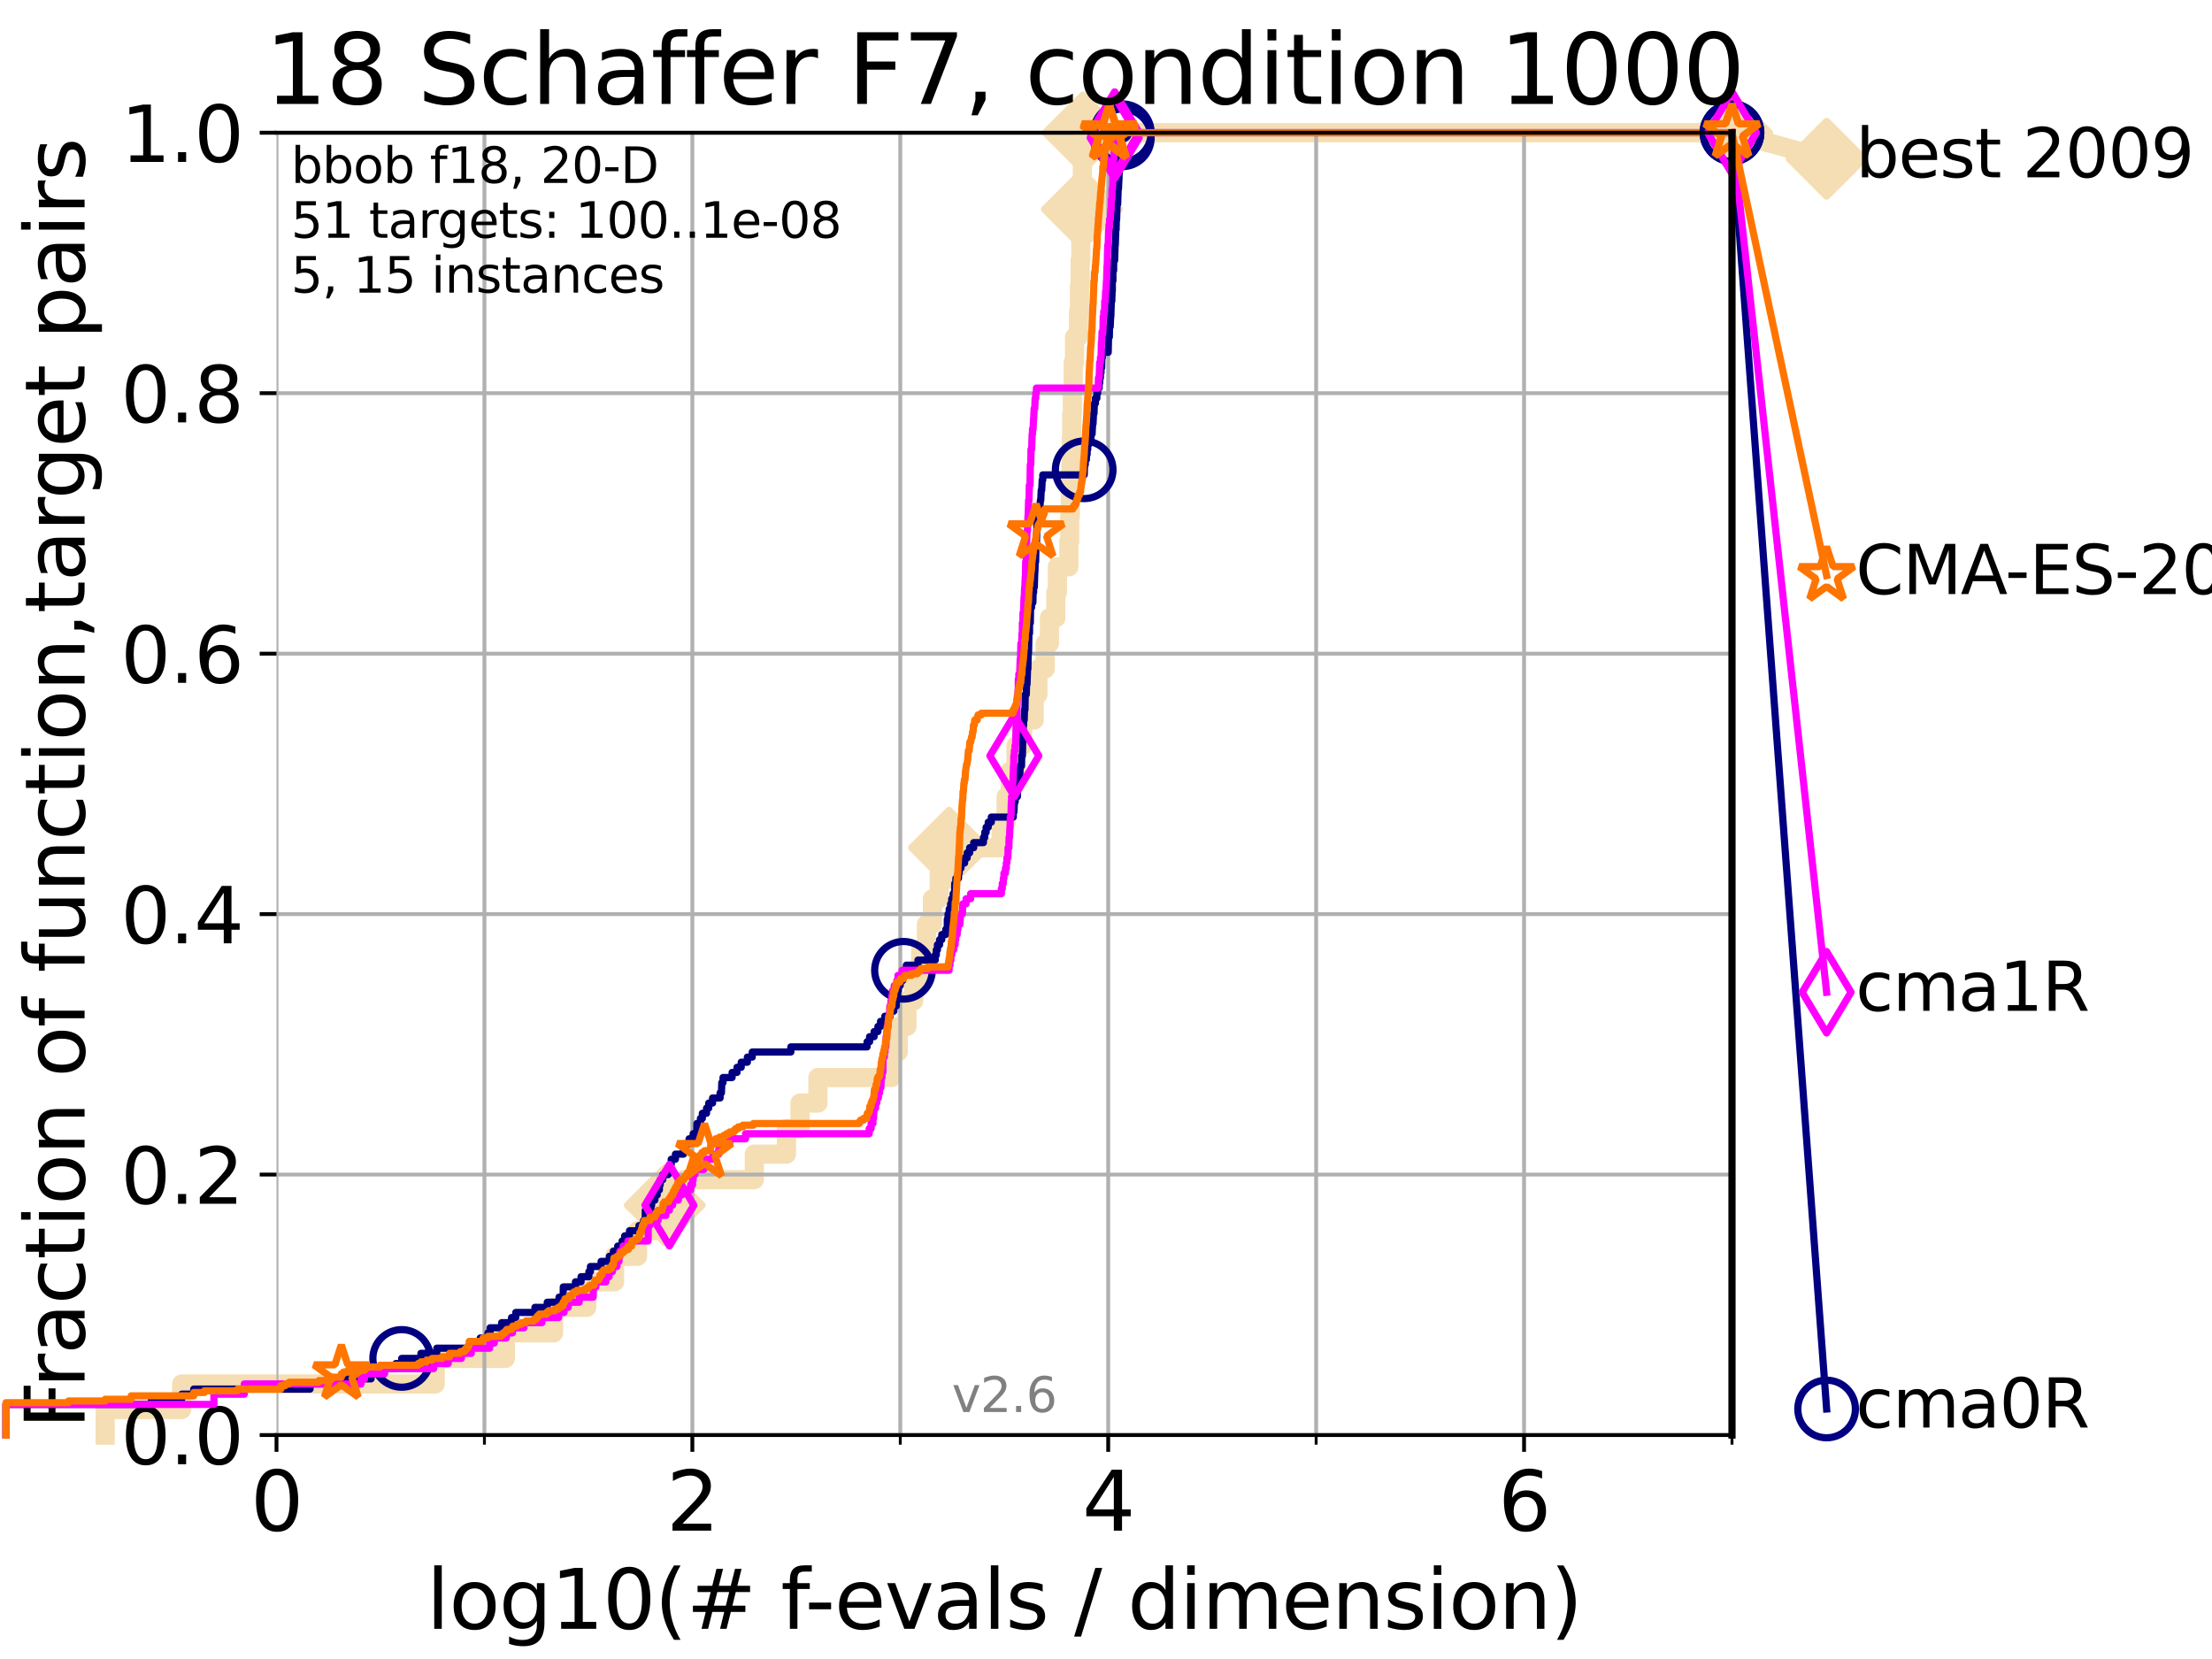 <?xml version="1.0" encoding="utf-8" standalone="no"?>
<!DOCTYPE svg PUBLIC "-//W3C//DTD SVG 1.1//EN"
  "http://www.w3.org/Graphics/SVG/1.1/DTD/svg11.dtd">
<svg xmlns:xlink="http://www.w3.org/1999/xlink" width="460.8pt" height="345.6pt" viewBox="0 0 460.8 345.6" xmlns="http://www.w3.org/2000/svg" version="1.1">
 <defs>
  <style type="text/css">*{stroke-linejoin: round; stroke-linecap: butt}</style>
 </defs>
 <g id="figure_1">
  <g id="patch_1">
   <path d="M 0 345.6 
L 460.8 345.6 
L 460.8 0 
L 0 0 
z
" style="fill: #ffffff"/>
  </g>
  <g id="axes_1">
   <g id="patch_2">
    <path d="M 57.6 298.944 
L 360.806 298.944 
L 360.806 27.648 
L 57.6 27.648 
z
" style="fill: #ffffff"/>
   </g>
   <g id="line2d_1">
    <path d="M 21.912 298.944 
L 21.912 293.624 
L 37.851 293.624 
L 37.851 288.305 
L 90.668 288.305 
L 90.668 282.985 
L 105.263 282.985 
L 105.263 277.666 
L 115.315 277.666 
L 115.315 272.346 
L 122.229 272.346 
L 122.229 267.027 
L 128.023 267.027 
L 128.023 261.707 
L 132.812 261.707 
L 132.812 256.388 
L 138.477 256.388 
L 138.477 251.068 
L 142.425 251.068 
L 142.425 245.749 
L 157.137 245.749 
L 157.137 240.429 
L 163.83 240.429 
L 163.83 235.11 
L 166.656 235.11 
L 166.656 229.79 
L 170.391 229.79 
L 170.391 224.471 
L 185.752 224.471 
L 185.752 219.151 
L 187.128 219.151 
L 187.128 213.832 
L 188.929 213.832 
L 188.929 208.512 
L 190.322 208.512 
L 190.322 203.192 
L 191.786 203.192 
L 191.786 197.873 
L 192.995 197.873 
L 192.995 192.553 
L 194.244 192.553 
L 194.244 187.234 
L 195.644 187.234 
L 195.644 181.914 
L 197.71 181.914 
L 197.71 176.595 
L 208.56 176.595 
L 208.56 171.275 
L 209.596 171.275 
L 209.596 165.956 
L 210.447 165.956 
L 210.447 160.636 
L 211.662 160.636 
L 211.662 155.317 
L 213.039 155.317 
L 213.039 149.997 
L 215.437 149.997 
L 215.437 144.678 
L 216.212 144.678 
L 216.212 139.358 
L 217.735 139.358 
L 217.735 134.039 
L 218.613 134.039 
L 218.613 128.719 
L 219.951 128.719 
L 219.951 123.4 
L 220.273 123.4 
L 220.273 118.08 
L 222.66 118.08 
L 222.66 112.76 
L 222.844 112.76 
L 222.844 107.441 
L 222.972 107.441 
L 222.972 102.121 
L 223.078 102.121 
L 223.078 96.802 
L 223.157 96.802 
L 223.157 91.482 
L 223.258 91.482 
L 223.258 86.163 
L 223.386 86.163 
L 223.386 80.843 
L 223.565 80.843 
L 223.565 75.524 
L 223.849 75.524 
L 223.849 70.204 
L 224.676 70.204 
L 224.676 64.885 
L 224.873 64.885 
L 224.873 59.565 
L 225.009 59.565 
L 225.009 54.246 
L 225.16 54.246 
L 225.16 48.926 
L 225.262 48.926 
L 225.262 43.607 
L 225.376 43.607 
L 225.376 38.287 
L 225.475 38.287 
L 225.475 32.968 
L 225.579 32.968 
L 225.579 27.648 
L 360.806 27.648 
" style="fill: none; stroke: #f5deb3; stroke-width: 4; stroke-linecap: square"/>
   </g>
   <g id="line2d_2">
    <defs>
     <path id="m40939bb8e3" d="M -0 7.778 
L 7.778 0 
L 0 -7.778 
L -7.778 -0 
z
" style="stroke: #f5deb3; stroke-width: 1.5; stroke-linejoin: miter"/>
    </defs>
    <g>
     <use xlink:href="#m40939bb8e3" x="138.477" y="251.068" style="fill: #f5deb3; stroke: #f5deb3; stroke-width: 1.5; stroke-linejoin: miter"/>
     <use xlink:href="#m40939bb8e3" x="197.71" y="176.595" style="fill: #f5deb3; stroke: #f5deb3; stroke-width: 1.5; stroke-linejoin: miter"/>
     <use xlink:href="#m40939bb8e3" x="225.376" y="43.607" style="fill: #f5deb3; stroke: #f5deb3; stroke-width: 1.5; stroke-linejoin: miter"/>
     <use xlink:href="#m40939bb8e3" x="225.579" y="27.648" style="fill: #f5deb3; stroke: #f5deb3; stroke-width: 1.5; stroke-linejoin: miter"/>
     <use xlink:href="#m40939bb8e3" x="225.579" y="27.648" style="fill: #f5deb3; stroke: #f5deb3; stroke-width: 1.5; stroke-linejoin: miter"/>
     <use xlink:href="#m40939bb8e3" x="360.806" y="27.648" style="fill: #f5deb3; stroke: #f5deb3; stroke-width: 1.5; stroke-linejoin: miter"/>
    </g>
   </g>
   <g id="line2d_3">
    <path style="fill: none; stroke: #f5deb3; stroke-width: 4; stroke-linecap: square"/>
    <g/>
   </g>
   <g id="line2d_4">
    <path d="M 360.806 27.648 
L 380.515 33.074 
" style="fill: none; stroke: #f5deb3; stroke-width: 4; stroke-linecap: square"/>
    <g>
     <use xlink:href="#m40939bb8e3" x="360.806" y="27.648" style="fill: #f5deb3; stroke: #f5deb3; stroke-width: 1.5; stroke-linejoin: miter"/>
     <use xlink:href="#m40939bb8e3" x="380.515" y="33.074" style="fill: #f5deb3; stroke: #f5deb3; stroke-width: 1.5; stroke-linejoin: miter"/>
    </g>
   </g>
   <g id="matplotlib.axis_1">
    <g id="xtick_1">
     <g id="line2d_5">
      <path d="M 57.6 298.944 
L 57.6 27.648 
" clip-path="url(#p4167ae0783)" style="fill: none; stroke: #b0b0b0; stroke-width: 0.8; stroke-linecap: square"/>
     </g>
     <g id="line2d_6">
      <defs>
       <path id="m081a9f702c" d="M 0 0 
L 0 3.5 
" style="stroke: #000000; stroke-width: 0.8"/>
      </defs>
      <g>
       <use xlink:href="#m081a9f702c" x="57.6" y="298.944" style="stroke: #000000; stroke-width: 0.8"/>
      </g>
     </g>
     <g id="text_1">
      <!-- 0 -->
      <g transform="translate(52.192 318.861)scale(0.17 -0.17)">
       <defs>
        <path id="DejaVuSans-30" d="M 2034 4250 
Q 1547 4250 1301 3770 
Q 1056 3291 1056 2328 
Q 1056 1369 1301 889 
Q 1547 409 2034 409 
Q 2525 409 2770 889 
Q 3016 1369 3016 2328 
Q 3016 3291 2770 3770 
Q 2525 4250 2034 4250 
z
M 2034 4750 
Q 2819 4750 3233 4129 
Q 3647 3509 3647 2328 
Q 3647 1150 3233 529 
Q 2819 -91 2034 -91 
Q 1250 -91 836 529 
Q 422 1150 422 2328 
Q 422 3509 836 4129 
Q 1250 4750 2034 4750 
z
" transform="scale(0.016)"/>
       </defs>
       <use xlink:href="#DejaVuSans-30"/>
      </g>
     </g>
    </g>
    <g id="xtick_2">
     <g id="line2d_7">
      <path d="M 144.23 298.944 
L 144.23 27.648 
" clip-path="url(#p4167ae0783)" style="fill: none; stroke: #b0b0b0; stroke-width: 0.8; stroke-linecap: square"/>
     </g>
     <g id="line2d_8">
      <g>
       <use xlink:href="#m081a9f702c" x="144.23" y="298.944" style="stroke: #000000; stroke-width: 0.8"/>
      </g>
     </g>
     <g id="text_2">
      <!-- 2 -->
      <g transform="translate(138.822 318.861)scale(0.17 -0.17)">
       <defs>
        <path id="DejaVuSans-32" d="M 1228 531 
L 3431 531 
L 3431 0 
L 469 0 
L 469 531 
Q 828 903 1448 1529 
Q 2069 2156 2228 2338 
Q 2531 2678 2651 2914 
Q 2772 3150 2772 3378 
Q 2772 3750 2511 3984 
Q 2250 4219 1831 4219 
Q 1534 4219 1204 4116 
Q 875 4013 500 3803 
L 500 4441 
Q 881 4594 1212 4672 
Q 1544 4750 1819 4750 
Q 2544 4750 2975 4387 
Q 3406 4025 3406 3419 
Q 3406 3131 3298 2873 
Q 3191 2616 2906 2266 
Q 2828 2175 2409 1742 
Q 1991 1309 1228 531 
z
" transform="scale(0.016)"/>
       </defs>
       <use xlink:href="#DejaVuSans-32"/>
      </g>
     </g>
    </g>
    <g id="xtick_3">
     <g id="line2d_9">
      <path d="M 230.861 298.944 
L 230.861 27.648 
" clip-path="url(#p4167ae0783)" style="fill: none; stroke: #b0b0b0; stroke-width: 0.8; stroke-linecap: square"/>
     </g>
     <g id="line2d_10">
      <g>
       <use xlink:href="#m081a9f702c" x="230.861" y="298.944" style="stroke: #000000; stroke-width: 0.8"/>
      </g>
     </g>
     <g id="text_3">
      <!-- 4 -->
      <g transform="translate(225.453 318.861)scale(0.17 -0.17)">
       <defs>
        <path id="DejaVuSans-34" d="M 2419 4116 
L 825 1625 
L 2419 1625 
L 2419 4116 
z
M 2253 4666 
L 3047 4666 
L 3047 1625 
L 3713 1625 
L 3713 1100 
L 3047 1100 
L 3047 0 
L 2419 0 
L 2419 1100 
L 313 1100 
L 313 1709 
L 2253 4666 
z
" transform="scale(0.016)"/>
       </defs>
       <use xlink:href="#DejaVuSans-34"/>
      </g>
     </g>
    </g>
    <g id="xtick_4">
     <g id="line2d_11">
      <path d="M 317.491 298.944 
L 317.491 27.648 
" clip-path="url(#p4167ae0783)" style="fill: none; stroke: #b0b0b0; stroke-width: 0.8; stroke-linecap: square"/>
     </g>
     <g id="line2d_12">
      <g>
       <use xlink:href="#m081a9f702c" x="317.491" y="298.944" style="stroke: #000000; stroke-width: 0.8"/>
      </g>
     </g>
     <g id="text_4">
      <!-- 6 -->
      <g transform="translate(312.083 318.861)scale(0.17 -0.17)">
       <defs>
        <path id="DejaVuSans-36" d="M 2113 2584 
Q 1688 2584 1439 2293 
Q 1191 2003 1191 1497 
Q 1191 994 1439 701 
Q 1688 409 2113 409 
Q 2538 409 2786 701 
Q 3034 994 3034 1497 
Q 3034 2003 2786 2293 
Q 2538 2584 2113 2584 
z
M 3366 4563 
L 3366 3988 
Q 3128 4100 2886 4159 
Q 2644 4219 2406 4219 
Q 1781 4219 1451 3797 
Q 1122 3375 1075 2522 
Q 1259 2794 1537 2939 
Q 1816 3084 2150 3084 
Q 2853 3084 3261 2657 
Q 3669 2231 3669 1497 
Q 3669 778 3244 343 
Q 2819 -91 2113 -91 
Q 1303 -91 875 529 
Q 447 1150 447 2328 
Q 447 3434 972 4092 
Q 1497 4750 2381 4750 
Q 2619 4750 2861 4703 
Q 3103 4656 3366 4563 
z
" transform="scale(0.016)"/>
       </defs>
       <use xlink:href="#DejaVuSans-36"/>
      </g>
     </g>
    </g>
    <g id="xtick_5">
     <g id="line2d_13">
      <path d="M 100.915 298.944 
L 100.915 27.648 
" clip-path="url(#p4167ae0783)" style="fill: none; stroke: #b0b0b0; stroke-width: 0.8; stroke-linecap: square"/>
     </g>
     <g id="line2d_14">
      <defs>
       <path id="mf2957d4cd7" d="M 0 0 
L 0 2 
" style="stroke: #000000; stroke-width: 0.6"/>
      </defs>
      <g>
       <use xlink:href="#mf2957d4cd7" x="100.915" y="298.944" style="stroke: #000000; stroke-width: 0.6"/>
      </g>
     </g>
    </g>
    <g id="xtick_6">
     <g id="line2d_15">
      <path d="M 187.546 298.944 
L 187.546 27.648 
" clip-path="url(#p4167ae0783)" style="fill: none; stroke: #b0b0b0; stroke-width: 0.8; stroke-linecap: square"/>
     </g>
     <g id="line2d_16">
      <g>
       <use xlink:href="#mf2957d4cd7" x="187.546" y="298.944" style="stroke: #000000; stroke-width: 0.6"/>
      </g>
     </g>
    </g>
    <g id="xtick_7">
     <g id="line2d_17">
      <path d="M 274.176 298.944 
L 274.176 27.648 
" clip-path="url(#p4167ae0783)" style="fill: none; stroke: #b0b0b0; stroke-width: 0.8; stroke-linecap: square"/>
     </g>
     <g id="line2d_18">
      <g>
       <use xlink:href="#mf2957d4cd7" x="274.176" y="298.944" style="stroke: #000000; stroke-width: 0.6"/>
      </g>
     </g>
    </g>
    <g id="xtick_8">
     <g id="line2d_19">
      <path d="M 360.806 298.944 
L 360.806 27.648 
" clip-path="url(#p4167ae0783)" style="fill: none; stroke: #b0b0b0; stroke-width: 0.8; stroke-linecap: square"/>
     </g>
     <g id="line2d_20">
      <g>
       <use xlink:href="#mf2957d4cd7" x="360.806" y="298.944" style="stroke: #000000; stroke-width: 0.6"/>
      </g>
     </g>
    </g>
    <g id="text_5">
     <!-- log10(# f-evals / dimension) -->
     <g transform="translate(88.823 339.314)scale(0.17 -0.17)">
      <defs>
       <path id="DejaVuSans-6c" d="M 603 4863 
L 1178 4863 
L 1178 0 
L 603 0 
L 603 4863 
z
" transform="scale(0.016)"/>
       <path id="DejaVuSans-6f" d="M 1959 3097 
Q 1497 3097 1228 2736 
Q 959 2375 959 1747 
Q 959 1119 1226 758 
Q 1494 397 1959 397 
Q 2419 397 2687 759 
Q 2956 1122 2956 1747 
Q 2956 2369 2687 2733 
Q 2419 3097 1959 3097 
z
M 1959 3584 
Q 2709 3584 3137 3096 
Q 3566 2609 3566 1747 
Q 3566 888 3137 398 
Q 2709 -91 1959 -91 
Q 1206 -91 779 398 
Q 353 888 353 1747 
Q 353 2609 779 3096 
Q 1206 3584 1959 3584 
z
" transform="scale(0.016)"/>
       <path id="DejaVuSans-67" d="M 2906 1791 
Q 2906 2416 2648 2759 
Q 2391 3103 1925 3103 
Q 1463 3103 1205 2759 
Q 947 2416 947 1791 
Q 947 1169 1205 825 
Q 1463 481 1925 481 
Q 2391 481 2648 825 
Q 2906 1169 2906 1791 
z
M 3481 434 
Q 3481 -459 3084 -895 
Q 2688 -1331 1869 -1331 
Q 1566 -1331 1297 -1286 
Q 1028 -1241 775 -1147 
L 775 -588 
Q 1028 -725 1275 -790 
Q 1522 -856 1778 -856 
Q 2344 -856 2625 -561 
Q 2906 -266 2906 331 
L 2906 616 
Q 2728 306 2450 153 
Q 2172 0 1784 0 
Q 1141 0 747 490 
Q 353 981 353 1791 
Q 353 2603 747 3093 
Q 1141 3584 1784 3584 
Q 2172 3584 2450 3431 
Q 2728 3278 2906 2969 
L 2906 3500 
L 3481 3500 
L 3481 434 
z
" transform="scale(0.016)"/>
       <path id="DejaVuSans-31" d="M 794 531 
L 1825 531 
L 1825 4091 
L 703 3866 
L 703 4441 
L 1819 4666 
L 2450 4666 
L 2450 531 
L 3481 531 
L 3481 0 
L 794 0 
L 794 531 
z
" transform="scale(0.016)"/>
       <path id="DejaVuSans-28" d="M 1984 4856 
Q 1566 4138 1362 3434 
Q 1159 2731 1159 2009 
Q 1159 1288 1364 580 
Q 1569 -128 1984 -844 
L 1484 -844 
Q 1016 -109 783 600 
Q 550 1309 550 2009 
Q 550 2706 781 3412 
Q 1013 4119 1484 4856 
L 1984 4856 
z
" transform="scale(0.016)"/>
       <path id="DejaVuSans-23" d="M 3272 2816 
L 2363 2816 
L 2100 1772 
L 3016 1772 
L 3272 2816 
z
M 2803 4594 
L 2478 3297 
L 3391 3297 
L 3719 4594 
L 4219 4594 
L 3897 3297 
L 4872 3297 
L 4872 2816 
L 3775 2816 
L 3519 1772 
L 4513 1772 
L 4513 1294 
L 3397 1294 
L 3072 0 
L 2572 0 
L 2894 1294 
L 1978 1294 
L 1656 0 
L 1153 0 
L 1478 1294 
L 494 1294 
L 494 1772 
L 1594 1772 
L 1856 2816 
L 850 2816 
L 850 3297 
L 1978 3297 
L 2297 4594 
L 2803 4594 
z
" transform="scale(0.016)"/>
       <path id="DejaVuSans-20" transform="scale(0.016)"/>
       <path id="DejaVuSans-66" d="M 2375 4863 
L 2375 4384 
L 1825 4384 
Q 1516 4384 1395 4259 
Q 1275 4134 1275 3809 
L 1275 3500 
L 2222 3500 
L 2222 3053 
L 1275 3053 
L 1275 0 
L 697 0 
L 697 3053 
L 147 3053 
L 147 3500 
L 697 3500 
L 697 3744 
Q 697 4328 969 4595 
Q 1241 4863 1831 4863 
L 2375 4863 
z
" transform="scale(0.016)"/>
       <path id="DejaVuSans-2d" d="M 313 2009 
L 1997 2009 
L 1997 1497 
L 313 1497 
L 313 2009 
z
" transform="scale(0.016)"/>
       <path id="DejaVuSans-65" d="M 3597 1894 
L 3597 1613 
L 953 1613 
Q 991 1019 1311 708 
Q 1631 397 2203 397 
Q 2534 397 2845 478 
Q 3156 559 3463 722 
L 3463 178 
Q 3153 47 2828 -22 
Q 2503 -91 2169 -91 
Q 1331 -91 842 396 
Q 353 884 353 1716 
Q 353 2575 817 3079 
Q 1281 3584 2069 3584 
Q 2775 3584 3186 3129 
Q 3597 2675 3597 1894 
z
M 3022 2063 
Q 3016 2534 2758 2815 
Q 2500 3097 2075 3097 
Q 1594 3097 1305 2825 
Q 1016 2553 972 2059 
L 3022 2063 
z
" transform="scale(0.016)"/>
       <path id="DejaVuSans-76" d="M 191 3500 
L 800 3500 
L 1894 563 
L 2988 3500 
L 3597 3500 
L 2284 0 
L 1503 0 
L 191 3500 
z
" transform="scale(0.016)"/>
       <path id="DejaVuSans-61" d="M 2194 1759 
Q 1497 1759 1228 1600 
Q 959 1441 959 1056 
Q 959 750 1161 570 
Q 1363 391 1709 391 
Q 2188 391 2477 730 
Q 2766 1069 2766 1631 
L 2766 1759 
L 2194 1759 
z
M 3341 1997 
L 3341 0 
L 2766 0 
L 2766 531 
Q 2569 213 2275 61 
Q 1981 -91 1556 -91 
Q 1019 -91 701 211 
Q 384 513 384 1019 
Q 384 1609 779 1909 
Q 1175 2209 1959 2209 
L 2766 2209 
L 2766 2266 
Q 2766 2663 2505 2880 
Q 2244 3097 1772 3097 
Q 1472 3097 1187 3025 
Q 903 2953 641 2809 
L 641 3341 
Q 956 3463 1253 3523 
Q 1550 3584 1831 3584 
Q 2591 3584 2966 3190 
Q 3341 2797 3341 1997 
z
" transform="scale(0.016)"/>
       <path id="DejaVuSans-73" d="M 2834 3397 
L 2834 2853 
Q 2591 2978 2328 3040 
Q 2066 3103 1784 3103 
Q 1356 3103 1142 2972 
Q 928 2841 928 2578 
Q 928 2378 1081 2264 
Q 1234 2150 1697 2047 
L 1894 2003 
Q 2506 1872 2764 1633 
Q 3022 1394 3022 966 
Q 3022 478 2636 193 
Q 2250 -91 1575 -91 
Q 1294 -91 989 -36 
Q 684 19 347 128 
L 347 722 
Q 666 556 975 473 
Q 1284 391 1588 391 
Q 1994 391 2212 530 
Q 2431 669 2431 922 
Q 2431 1156 2273 1281 
Q 2116 1406 1581 1522 
L 1381 1569 
Q 847 1681 609 1914 
Q 372 2147 372 2553 
Q 372 3047 722 3315 
Q 1072 3584 1716 3584 
Q 2034 3584 2315 3537 
Q 2597 3491 2834 3397 
z
" transform="scale(0.016)"/>
       <path id="DejaVuSans-2f" d="M 1625 4666 
L 2156 4666 
L 531 -594 
L 0 -594 
L 1625 4666 
z
" transform="scale(0.016)"/>
       <path id="DejaVuSans-64" d="M 2906 2969 
L 2906 4863 
L 3481 4863 
L 3481 0 
L 2906 0 
L 2906 525 
Q 2725 213 2448 61 
Q 2172 -91 1784 -91 
Q 1150 -91 751 415 
Q 353 922 353 1747 
Q 353 2572 751 3078 
Q 1150 3584 1784 3584 
Q 2172 3584 2448 3432 
Q 2725 3281 2906 2969 
z
M 947 1747 
Q 947 1113 1208 752 
Q 1469 391 1925 391 
Q 2381 391 2643 752 
Q 2906 1113 2906 1747 
Q 2906 2381 2643 2742 
Q 2381 3103 1925 3103 
Q 1469 3103 1208 2742 
Q 947 2381 947 1747 
z
" transform="scale(0.016)"/>
       <path id="DejaVuSans-69" d="M 603 3500 
L 1178 3500 
L 1178 0 
L 603 0 
L 603 3500 
z
M 603 4863 
L 1178 4863 
L 1178 4134 
L 603 4134 
L 603 4863 
z
" transform="scale(0.016)"/>
       <path id="DejaVuSans-6d" d="M 3328 2828 
Q 3544 3216 3844 3400 
Q 4144 3584 4550 3584 
Q 5097 3584 5394 3201 
Q 5691 2819 5691 2113 
L 5691 0 
L 5113 0 
L 5113 2094 
Q 5113 2597 4934 2840 
Q 4756 3084 4391 3084 
Q 3944 3084 3684 2787 
Q 3425 2491 3425 1978 
L 3425 0 
L 2847 0 
L 2847 2094 
Q 2847 2600 2669 2842 
Q 2491 3084 2119 3084 
Q 1678 3084 1418 2786 
Q 1159 2488 1159 1978 
L 1159 0 
L 581 0 
L 581 3500 
L 1159 3500 
L 1159 2956 
Q 1356 3278 1631 3431 
Q 1906 3584 2284 3584 
Q 2666 3584 2933 3390 
Q 3200 3197 3328 2828 
z
" transform="scale(0.016)"/>
       <path id="DejaVuSans-6e" d="M 3513 2113 
L 3513 0 
L 2938 0 
L 2938 2094 
Q 2938 2591 2744 2837 
Q 2550 3084 2163 3084 
Q 1697 3084 1428 2787 
Q 1159 2491 1159 1978 
L 1159 0 
L 581 0 
L 581 3500 
L 1159 3500 
L 1159 2956 
Q 1366 3272 1645 3428 
Q 1925 3584 2291 3584 
Q 2894 3584 3203 3211 
Q 3513 2838 3513 2113 
z
" transform="scale(0.016)"/>
       <path id="DejaVuSans-29" d="M 513 4856 
L 1013 4856 
Q 1481 4119 1714 3412 
Q 1947 2706 1947 2009 
Q 1947 1309 1714 600 
Q 1481 -109 1013 -844 
L 513 -844 
Q 928 -128 1133 580 
Q 1338 1288 1338 2009 
Q 1338 2731 1133 3434 
Q 928 4138 513 4856 
z
" transform="scale(0.016)"/>
      </defs>
      <use xlink:href="#DejaVuSans-6c"/>
      <use xlink:href="#DejaVuSans-6f" x="27.783"/>
      <use xlink:href="#DejaVuSans-67" x="88.965"/>
      <use xlink:href="#DejaVuSans-31" x="152.441"/>
      <use xlink:href="#DejaVuSans-30" x="216.064"/>
      <use xlink:href="#DejaVuSans-28" x="279.688"/>
      <use xlink:href="#DejaVuSans-23" x="318.701"/>
      <use xlink:href="#DejaVuSans-20" x="402.49"/>
      <use xlink:href="#DejaVuSans-66" x="434.277"/>
      <use xlink:href="#DejaVuSans-2d" x="463.982"/>
      <use xlink:href="#DejaVuSans-65" x="500.066"/>
      <use xlink:href="#DejaVuSans-76" x="561.59"/>
      <use xlink:href="#DejaVuSans-61" x="620.77"/>
      <use xlink:href="#DejaVuSans-6c" x="682.049"/>
      <use xlink:href="#DejaVuSans-73" x="709.832"/>
      <use xlink:href="#DejaVuSans-20" x="761.932"/>
      <use xlink:href="#DejaVuSans-2f" x="793.719"/>
      <use xlink:href="#DejaVuSans-20" x="827.41"/>
      <use xlink:href="#DejaVuSans-64" x="859.197"/>
      <use xlink:href="#DejaVuSans-69" x="922.674"/>
      <use xlink:href="#DejaVuSans-6d" x="950.457"/>
      <use xlink:href="#DejaVuSans-65" x="1047.869"/>
      <use xlink:href="#DejaVuSans-6e" x="1109.393"/>
      <use xlink:href="#DejaVuSans-73" x="1172.771"/>
      <use xlink:href="#DejaVuSans-69" x="1224.871"/>
      <use xlink:href="#DejaVuSans-6f" x="1252.654"/>
      <use xlink:href="#DejaVuSans-6e" x="1313.836"/>
      <use xlink:href="#DejaVuSans-29" x="1377.215"/>
     </g>
    </g>
   </g>
   <g id="matplotlib.axis_2">
    <g id="ytick_1">
     <g id="line2d_21">
      <path d="M 57.6 298.944 
L 360.806 298.944 
" clip-path="url(#p4167ae0783)" style="fill: none; stroke: #b0b0b0; stroke-width: 0.8; stroke-linecap: square"/>
     </g>
     <g id="line2d_22">
      <defs>
       <path id="m2c6585bd03" d="M 0 0 
L -3.5 0 
" style="stroke: #000000; stroke-width: 0.8"/>
      </defs>
      <g>
       <use xlink:href="#m2c6585bd03" x="57.6" y="298.944" style="stroke: #000000; stroke-width: 0.8"/>
      </g>
     </g>
     <g id="text_6">
      <!-- 0.0 -->
      <g transform="translate(25.155 305.023)scale(0.16 -0.16)">
       <defs>
        <path id="DejaVuSans-2e" d="M 684 794 
L 1344 794 
L 1344 0 
L 684 0 
L 684 794 
z
" transform="scale(0.016)"/>
       </defs>
       <use xlink:href="#DejaVuSans-30"/>
       <use xlink:href="#DejaVuSans-2e" x="63.623"/>
       <use xlink:href="#DejaVuSans-30" x="95.41"/>
      </g>
     </g>
    </g>
    <g id="ytick_2">
     <g id="line2d_23">
      <path d="M 57.6 244.685 
L 360.806 244.685 
" clip-path="url(#p4167ae0783)" style="fill: none; stroke: #b0b0b0; stroke-width: 0.8; stroke-linecap: square"/>
     </g>
     <g id="line2d_24">
      <g>
       <use xlink:href="#m2c6585bd03" x="57.6" y="244.685" style="stroke: #000000; stroke-width: 0.8"/>
      </g>
     </g>
     <g id="text_7">
      <!-- 0.2 -->
      <g transform="translate(25.155 250.764)scale(0.16 -0.16)">
       <use xlink:href="#DejaVuSans-30"/>
       <use xlink:href="#DejaVuSans-2e" x="63.623"/>
       <use xlink:href="#DejaVuSans-32" x="95.41"/>
      </g>
     </g>
    </g>
    <g id="ytick_3">
     <g id="line2d_25">
      <path d="M 57.6 190.426 
L 360.806 190.426 
" clip-path="url(#p4167ae0783)" style="fill: none; stroke: #b0b0b0; stroke-width: 0.8; stroke-linecap: square"/>
     </g>
     <g id="line2d_26">
      <g>
       <use xlink:href="#m2c6585bd03" x="57.6" y="190.426" style="stroke: #000000; stroke-width: 0.8"/>
      </g>
     </g>
     <g id="text_8">
      <!-- 0.4 -->
      <g transform="translate(25.155 196.504)scale(0.16 -0.16)">
       <use xlink:href="#DejaVuSans-30"/>
       <use xlink:href="#DejaVuSans-2e" x="63.623"/>
       <use xlink:href="#DejaVuSans-34" x="95.41"/>
      </g>
     </g>
    </g>
    <g id="ytick_4">
     <g id="line2d_27">
      <path d="M 57.6 136.166 
L 360.806 136.166 
" clip-path="url(#p4167ae0783)" style="fill: none; stroke: #b0b0b0; stroke-width: 0.8; stroke-linecap: square"/>
     </g>
     <g id="line2d_28">
      <g>
       <use xlink:href="#m2c6585bd03" x="57.6" y="136.166" style="stroke: #000000; stroke-width: 0.8"/>
      </g>
     </g>
     <g id="text_9">
      <!-- 0.6 -->
      <g transform="translate(25.155 142.245)scale(0.16 -0.16)">
       <use xlink:href="#DejaVuSans-30"/>
       <use xlink:href="#DejaVuSans-2e" x="63.623"/>
       <use xlink:href="#DejaVuSans-36" x="95.41"/>
      </g>
     </g>
    </g>
    <g id="ytick_5">
     <g id="line2d_29">
      <path d="M 57.6 81.907 
L 360.806 81.907 
" clip-path="url(#p4167ae0783)" style="fill: none; stroke: #b0b0b0; stroke-width: 0.8; stroke-linecap: square"/>
     </g>
     <g id="line2d_30">
      <g>
       <use xlink:href="#m2c6585bd03" x="57.6" y="81.907" style="stroke: #000000; stroke-width: 0.8"/>
      </g>
     </g>
     <g id="text_10">
      <!-- 0.8 -->
      <g transform="translate(25.155 87.986)scale(0.16 -0.16)">
       <defs>
        <path id="DejaVuSans-38" d="M 2034 2216 
Q 1584 2216 1326 1975 
Q 1069 1734 1069 1313 
Q 1069 891 1326 650 
Q 1584 409 2034 409 
Q 2484 409 2743 651 
Q 3003 894 3003 1313 
Q 3003 1734 2745 1975 
Q 2488 2216 2034 2216 
z
M 1403 2484 
Q 997 2584 770 2862 
Q 544 3141 544 3541 
Q 544 4100 942 4425 
Q 1341 4750 2034 4750 
Q 2731 4750 3128 4425 
Q 3525 4100 3525 3541 
Q 3525 3141 3298 2862 
Q 3072 2584 2669 2484 
Q 3125 2378 3379 2068 
Q 3634 1759 3634 1313 
Q 3634 634 3220 271 
Q 2806 -91 2034 -91 
Q 1263 -91 848 271 
Q 434 634 434 1313 
Q 434 1759 690 2068 
Q 947 2378 1403 2484 
z
M 1172 3481 
Q 1172 3119 1398 2916 
Q 1625 2713 2034 2713 
Q 2441 2713 2670 2916 
Q 2900 3119 2900 3481 
Q 2900 3844 2670 4047 
Q 2441 4250 2034 4250 
Q 1625 4250 1398 4047 
Q 1172 3844 1172 3481 
z
" transform="scale(0.016)"/>
       </defs>
       <use xlink:href="#DejaVuSans-30"/>
       <use xlink:href="#DejaVuSans-2e" x="63.623"/>
       <use xlink:href="#DejaVuSans-38" x="95.41"/>
      </g>
     </g>
    </g>
    <g id="ytick_6">
     <g id="line2d_31">
      <path d="M 57.6 27.648 
L 360.806 27.648 
" clip-path="url(#p4167ae0783)" style="fill: none; stroke: #b0b0b0; stroke-width: 0.8; stroke-linecap: square"/>
     </g>
     <g id="line2d_32">
      <g>
       <use xlink:href="#m2c6585bd03" x="57.6" y="27.648" style="stroke: #000000; stroke-width: 0.8"/>
      </g>
     </g>
     <g id="text_11">
      <!-- 1.0 -->
      <g transform="translate(25.155 33.727)scale(0.16 -0.16)">
       <use xlink:href="#DejaVuSans-31"/>
       <use xlink:href="#DejaVuSans-2e" x="63.623"/>
       <use xlink:href="#DejaVuSans-30" x="95.41"/>
      </g>
     </g>
    </g>
    <g id="text_12">
     <!-- Fraction of function,target pairs -->
     <g transform="translate(17.62 297.681)rotate(-90)scale(0.17 -0.17)">
      <defs>
       <path id="DejaVuSans-46" d="M 628 4666 
L 3309 4666 
L 3309 4134 
L 1259 4134 
L 1259 2759 
L 3109 2759 
L 3109 2228 
L 1259 2228 
L 1259 0 
L 628 0 
L 628 4666 
z
" transform="scale(0.016)"/>
       <path id="DejaVuSans-72" d="M 2631 2963 
Q 2534 3019 2420 3045 
Q 2306 3072 2169 3072 
Q 1681 3072 1420 2755 
Q 1159 2438 1159 1844 
L 1159 0 
L 581 0 
L 581 3500 
L 1159 3500 
L 1159 2956 
Q 1341 3275 1631 3429 
Q 1922 3584 2338 3584 
Q 2397 3584 2469 3576 
Q 2541 3569 2628 3553 
L 2631 2963 
z
" transform="scale(0.016)"/>
       <path id="DejaVuSans-63" d="M 3122 3366 
L 3122 2828 
Q 2878 2963 2633 3030 
Q 2388 3097 2138 3097 
Q 1578 3097 1268 2742 
Q 959 2388 959 1747 
Q 959 1106 1268 751 
Q 1578 397 2138 397 
Q 2388 397 2633 464 
Q 2878 531 3122 666 
L 3122 134 
Q 2881 22 2623 -34 
Q 2366 -91 2075 -91 
Q 1284 -91 818 406 
Q 353 903 353 1747 
Q 353 2603 823 3093 
Q 1294 3584 2113 3584 
Q 2378 3584 2631 3529 
Q 2884 3475 3122 3366 
z
" transform="scale(0.016)"/>
       <path id="DejaVuSans-74" d="M 1172 4494 
L 1172 3500 
L 2356 3500 
L 2356 3053 
L 1172 3053 
L 1172 1153 
Q 1172 725 1289 603 
Q 1406 481 1766 481 
L 2356 481 
L 2356 0 
L 1766 0 
Q 1100 0 847 248 
Q 594 497 594 1153 
L 594 3053 
L 172 3053 
L 172 3500 
L 594 3500 
L 594 4494 
L 1172 4494 
z
" transform="scale(0.016)"/>
       <path id="DejaVuSans-75" d="M 544 1381 
L 544 3500 
L 1119 3500 
L 1119 1403 
Q 1119 906 1312 657 
Q 1506 409 1894 409 
Q 2359 409 2629 706 
Q 2900 1003 2900 1516 
L 2900 3500 
L 3475 3500 
L 3475 0 
L 2900 0 
L 2900 538 
Q 2691 219 2414 64 
Q 2138 -91 1772 -91 
Q 1169 -91 856 284 
Q 544 659 544 1381 
z
M 1991 3584 
L 1991 3584 
z
" transform="scale(0.016)"/>
       <path id="DejaVuSans-2c" d="M 750 794 
L 1409 794 
L 1409 256 
L 897 -744 
L 494 -744 
L 750 256 
L 750 794 
z
" transform="scale(0.016)"/>
       <path id="DejaVuSans-70" d="M 1159 525 
L 1159 -1331 
L 581 -1331 
L 581 3500 
L 1159 3500 
L 1159 2969 
Q 1341 3281 1617 3432 
Q 1894 3584 2278 3584 
Q 2916 3584 3314 3078 
Q 3713 2572 3713 1747 
Q 3713 922 3314 415 
Q 2916 -91 2278 -91 
Q 1894 -91 1617 61 
Q 1341 213 1159 525 
z
M 3116 1747 
Q 3116 2381 2855 2742 
Q 2594 3103 2138 3103 
Q 1681 3103 1420 2742 
Q 1159 2381 1159 1747 
Q 1159 1113 1420 752 
Q 1681 391 2138 391 
Q 2594 391 2855 752 
Q 3116 1113 3116 1747 
z
" transform="scale(0.016)"/>
      </defs>
      <use xlink:href="#DejaVuSans-46"/>
      <use xlink:href="#DejaVuSans-72" x="50.27"/>
      <use xlink:href="#DejaVuSans-61" x="91.383"/>
      <use xlink:href="#DejaVuSans-63" x="152.662"/>
      <use xlink:href="#DejaVuSans-74" x="207.643"/>
      <use xlink:href="#DejaVuSans-69" x="246.852"/>
      <use xlink:href="#DejaVuSans-6f" x="274.635"/>
      <use xlink:href="#DejaVuSans-6e" x="335.816"/>
      <use xlink:href="#DejaVuSans-20" x="399.195"/>
      <use xlink:href="#DejaVuSans-6f" x="430.982"/>
      <use xlink:href="#DejaVuSans-66" x="492.164"/>
      <use xlink:href="#DejaVuSans-20" x="527.369"/>
      <use xlink:href="#DejaVuSans-66" x="559.156"/>
      <use xlink:href="#DejaVuSans-75" x="594.361"/>
      <use xlink:href="#DejaVuSans-6e" x="657.74"/>
      <use xlink:href="#DejaVuSans-63" x="721.119"/>
      <use xlink:href="#DejaVuSans-74" x="776.1"/>
      <use xlink:href="#DejaVuSans-69" x="815.309"/>
      <use xlink:href="#DejaVuSans-6f" x="843.092"/>
      <use xlink:href="#DejaVuSans-6e" x="904.273"/>
      <use xlink:href="#DejaVuSans-2c" x="967.652"/>
      <use xlink:href="#DejaVuSans-74" x="999.439"/>
      <use xlink:href="#DejaVuSans-61" x="1038.648"/>
      <use xlink:href="#DejaVuSans-72" x="1099.928"/>
      <use xlink:href="#DejaVuSans-67" x="1139.291"/>
      <use xlink:href="#DejaVuSans-65" x="1202.768"/>
      <use xlink:href="#DejaVuSans-74" x="1264.291"/>
      <use xlink:href="#DejaVuSans-20" x="1303.5"/>
      <use xlink:href="#DejaVuSans-70" x="1335.287"/>
      <use xlink:href="#DejaVuSans-61" x="1398.764"/>
      <use xlink:href="#DejaVuSans-69" x="1460.043"/>
      <use xlink:href="#DejaVuSans-72" x="1487.826"/>
      <use xlink:href="#DejaVuSans-73" x="1528.939"/>
     </g>
    </g>
   </g>
   <g id="line2d_33">
    <defs>
     <path id="m1ac6650ebb" d="M 0 1.5 
C 0.398 1.5 0.779 1.342 1.061 1.061 
C 1.342 0.779 1.5 0.398 1.5 0 
C 1.5 -0.398 1.342 -0.779 1.061 -1.061 
C 0.779 -1.342 0.398 -1.5 0 -1.5 
C -0.398 -1.5 -0.779 -1.342 -1.061 -1.061 
C -1.342 -0.779 -1.5 -0.398 -1.5 0 
C -1.5 0.398 -1.342 0.779 -1.061 1.061 
C -0.779 1.342 -0.398 1.5 0 1.5 
z
" style="stroke: #f5deb3"/>
    </defs>
    <g>
     <use xlink:href="#m1ac6650ebb" x="225.579" y="27.648" style="fill: #f5deb3; stroke: #f5deb3"/>
     <use xlink:href="#m1ac6650ebb" x="225.579" y="27.648" style="fill: #f5deb3; stroke: #f5deb3"/>
    </g>
   </g>
   <g id="line2d_34">
    <defs>
     <path id="me49f29ad55" d="M 0 1.5 
C 0.398 1.5 0.779 1.342 1.061 1.061 
C 1.342 0.779 1.5 0.398 1.5 0 
C 1.5 -0.398 1.342 -0.779 1.061 -1.061 
C 0.779 -1.342 0.398 -1.5 0 -1.5 
C -0.398 -1.5 -0.779 -1.342 -1.061 -1.061 
C -1.342 -0.779 -1.5 -0.398 -1.5 0 
C -1.5 0.398 -1.342 0.779 -1.061 1.061 
C -0.779 1.342 -0.398 1.5 0 1.5 
z
" style="stroke: #000080"/>
    </defs>
    <g>
     <use xlink:href="#me49f29ad55" x="233.802" y="27.648" style="fill: #000080; stroke: #000080"/>
     <use xlink:href="#me49f29ad55" x="233.802" y="27.648" style="fill: #000080; stroke: #000080"/>
    </g>
   </g>
   <g id="line2d_35">
    <path d="M 1.246 298.944 
L 1.246 292.561 
L 31.522 292.561 
L 31.522 291.497 
L 37.851 291.497 
L 37.851 290.433 
L 40.363 290.433 
L 40.363 289.369 
L 64.59 289.369 
L 64.59 288.305 
L 71.557 288.305 
L 71.557 287.241 
L 77.302 287.241 
L 77.302 286.177 
L 80.06 286.177 
L 80.06 285.113 
L 82.464 285.113 
L 82.464 284.049 
L 83.678 284.049 
L 83.678 282.985 
L 87.687 282.985 
L 87.687 281.922 
L 90.99 281.922 
L 90.99 280.858 
L 97.968 280.858 
L 97.968 279.794 
L 100.049 279.794 
L 100.049 278.73 
L 101.653 278.73 
L 101.653 277.666 
L 102.1 277.666 
L 102.1 276.602 
L 104.501 276.602 
L 104.501 275.538 
L 106.561 275.538 
L 106.561 274.474 
L 107.445 274.474 
L 107.445 273.41 
L 111.442 273.41 
L 111.442 272.346 
L 114.001 272.346 
L 114.001 271.282 
L 116.46 271.282 
L 116.46 270.219 
L 117.306 270.219 
L 117.345 268.091 
L 119.876 268.091 
L 119.876 267.027 
L 121.041 267.027 
L 121.041 265.963 
L 122.678 265.963 
L 122.678 264.899 
L 123.001 264.899 
L 123.001 263.835 
L 125.219 263.835 
L 125.219 262.771 
L 126.946 262.771 
L 126.946 261.707 
L 127.777 261.707 
L 127.777 260.643 
L 128.679 260.643 
L 128.679 259.579 
L 129.602 259.579 
L 129.602 258.516 
L 130.127 258.516 
L 130.127 257.452 
L 131.135 257.452 
L 131.135 256.388 
L 133.103 256.388 
L 133.103 255.324 
L 134.064 255.324 
L 134.064 254.26 
L 134.416 254.26 
L 134.432 252.132 
L 135.613 252.132 
L 135.613 251.068 
L 135.747 251.068 
L 135.747 250.004 
L 136.428 250.004 
L 136.428 248.94 
L 136.906 248.94 
L 136.906 247.877 
L 137.359 247.877 
L 137.359 246.813 
L 137.534 246.813 
L 137.534 245.749 
L 138.064 245.749 
L 138.064 244.685 
L 139.191 244.685 
L 139.191 243.621 
L 139.665 243.621 
L 139.665 242.557 
L 139.832 242.557 
L 139.832 241.493 
L 140.703 241.493 
L 140.703 240.429 
L 142.384 240.429 
L 142.384 239.365 
L 142.682 239.365 
L 142.682 238.301 
L 143.55 238.301 
L 143.55 237.237 
L 144.39 237.237 
L 144.39 236.174 
L 145.139 236.174 
L 145.175 234.046 
L 145.912 234.046 
L 145.912 232.982 
L 146.312 232.982 
L 146.312 231.918 
L 147.184 231.918 
L 147.184 230.854 
L 147.637 230.854 
L 147.637 229.79 
L 148.443 229.79 
L 148.443 228.726 
L 150.015 228.726 
L 150.015 227.662 
L 150.289 227.662 
L 150.364 225.534 
L 150.62 225.534 
L 150.62 224.471 
L 152.511 224.471 
L 152.511 223.407 
L 153.531 223.407 
L 153.531 222.343 
L 154.41 222.343 
L 154.41 221.279 
L 155.691 221.279 
L 155.691 220.215 
L 156.706 220.215 
L 156.706 219.151 
L 164.746 219.151 
L 164.746 218.087 
L 180.624 218.087 
L 180.624 217.023 
L 181.15 217.023 
L 181.15 215.959 
L 182.095 215.959 
L 182.095 214.895 
L 182.884 214.895 
L 182.884 213.832 
L 183.432 213.832 
L 183.432 212.768 
L 184.324 212.768 
L 184.324 211.704 
L 185.458 211.704 
L 185.458 210.64 
L 186.201 210.64 
L 186.201 209.576 
L 186.711 209.576 
L 186.731 207.448 
L 186.995 207.448 
L 186.995 206.384 
L 187.13 206.384 
L 187.13 205.32 
L 187.541 205.32 
L 187.541 204.256 
L 188.056 204.256 
L 188.056 203.192 
L 188.211 203.192 
L 188.211 202.129 
L 188.813 202.129 
L 188.813 201.065 
L 191.232 201.065 
L 191.232 200.001 
L 194.831 200.001 
L 194.831 198.937 
L 195.055 198.937 
L 195.055 197.873 
L 195.284 197.873 
L 195.284 196.809 
L 195.735 196.809 
L 195.735 195.745 
L 196.186 195.745 
L 196.186 194.681 
L 197.008 194.681 
L 197.008 193.617 
L 197.335 193.617 
L 197.341 191.49 
L 197.5 191.49 
L 197.5 190.426 
L 197.733 190.426 
L 197.733 189.362 
L 198.027 189.362 
L 198.027 188.298 
L 198.26 188.298 
L 198.26 187.234 
L 198.559 187.234 
L 198.559 186.17 
L 198.856 186.17 
L 198.893 184.042 
L 199.12 184.042 
L 199.12 182.978 
L 199.67 182.978 
L 199.67 181.914 
L 199.815 181.914 
L 199.815 180.85 
L 200.191 180.85 
L 200.191 179.787 
L 200.94 179.787 
L 200.94 178.723 
L 201.48 178.723 
L 201.48 177.659 
L 201.997 177.659 
L 201.997 176.595 
L 202.838 176.595 
L 202.838 175.531 
L 204.866 175.531 
L 204.866 174.467 
L 205.141 174.467 
L 205.141 173.403 
L 205.426 173.403 
L 205.426 172.339 
L 205.869 172.339 
L 205.869 171.275 
L 206.51 171.275 
L 206.51 170.211 
L 211.086 170.211 
L 211.086 169.147 
L 211.22 169.147 
L 211.327 167.02 
L 211.481 167.02 
L 211.481 165.956 
L 211.942 165.956 
L 211.986 163.828 
L 212.13 163.828 
L 212.13 162.764 
L 212.281 162.764 
L 212.281 161.7 
L 212.439 161.7 
L 212.528 159.572 
L 212.791 159.572 
L 212.836 157.445 
L 212.983 157.445 
L 213.057 154.253 
L 213.095 154.253 
L 213.168 151.061 
L 213.244 151.061 
L 213.244 149.997 
L 213.36 149.997 
L 213.418 147.869 
L 213.516 147.869 
L 213.574 144.678 
L 213.791 144.678 
L 213.858 142.55 
L 213.948 142.55 
L 214.057 139.358 
L 214.127 139.358 
L 214.187 136.166 
L 214.258 136.166 
L 214.351 131.911 
L 214.467 131.911 
L 214.471 129.783 
L 214.636 129.783 
L 214.68 126.591 
L 214.886 126.591 
L 214.886 125.527 
L 215.171 125.527 
L 215.211 123.4 
L 215.325 123.4 
L 215.325 122.336 
L 215.462 122.336 
L 215.568 119.144 
L 215.588 119.144 
L 215.652 117.016 
L 215.742 117.016 
L 215.829 112.76 
L 215.923 112.76 
L 215.994 109.569 
L 216.037 109.569 
L 216.037 108.505 
L 216.195 108.505 
L 216.195 107.441 
L 216.442 107.441 
L 216.442 106.377 
L 216.616 106.377 
L 216.723 104.249 
L 216.806 104.249 
L 216.905 102.121 
L 217.003 102.121 
L 217.112 99.994 
L 217.232 99.994 
L 217.232 98.93 
L 225.857 98.93 
L 225.946 96.802 
L 226.076 96.802 
L 226.076 95.738 
L 226.322 95.738 
L 226.322 94.674 
L 226.468 94.674 
L 226.468 93.61 
L 226.593 93.61 
L 226.593 92.546 
L 226.848 92.546 
L 226.848 91.482 
L 227.266 91.482 
L 227.266 90.418 
L 227.501 90.418 
L 227.607 88.291 
L 227.699 88.291 
L 227.792 86.163 
L 227.901 86.163 
L 227.972 84.035 
L 228.192 84.035 
L 228.192 82.971 
L 228.493 82.971 
L 228.493 81.907 
L 228.662 81.907 
L 228.662 80.843 
L 228.976 80.843 
L 228.976 79.779 
L 229.097 79.779 
L 229.097 78.715 
L 229.23 78.715 
L 229.23 77.652 
L 229.355 77.652 
L 229.355 76.588 
L 229.5 76.588 
L 229.547 74.46 
L 229.658 74.46 
L 229.658 73.396 
L 230.857 73.396 
L 230.93 70.204 
L 231.095 70.204 
L 231.136 68.076 
L 231.276 68.076 
L 231.366 65.949 
L 231.406 65.949 
L 231.507 62.757 
L 231.602 62.757 
L 231.675 60.629 
L 231.715 60.629 
L 231.72 58.501 
L 231.839 58.501 
L 231.841 56.373 
L 231.987 56.373 
L 232.006 54.246 
L 232.2 54.246 
L 232.298 51.054 
L 232.336 51.054 
L 232.438 47.862 
L 232.502 47.862 
L 232.557 45.734 
L 232.617 45.734 
L 232.709 42.543 
L 232.829 42.543 
L 232.935 39.351 
L 232.991 39.351 
L 233.098 37.223 
L 233.104 37.223 
L 233.187 35.095 
L 233.245 35.095 
L 233.245 34.031 
L 233.375 34.031 
L 233.433 31.904 
L 233.566 31.904 
L 233.658 29.776 
L 233.744 29.776 
L 233.802 27.648 
L 360.806 27.648 
L 360.806 27.648 
" style="fill: none; stroke: #000080; stroke-width: 1.5; stroke-linecap: square"/>
   </g>
   <g id="line2d_36">
    <defs>
     <path id="m2e7bba547d" d="M 0 6 
C 1.591 6 3.117 5.368 4.243 4.243 
C 5.368 3.117 6 1.591 6 0 
C 6 -1.591 5.368 -3.117 4.243 -4.243 
C 3.117 -5.368 1.591 -6 0 -6 
C -1.591 -6 -3.117 -5.368 -4.243 -4.243 
C -5.368 -3.117 -6 -1.591 -6 0 
C -6 1.591 -5.368 3.117 -4.243 4.243 
C -3.117 5.368 -1.591 6 0 6 
z
" style="stroke: #000080; stroke-width: 1.5"/>
    </defs>
    <g>
     <use xlink:href="#m2e7bba547d" x="83.678" y="282.985" style="fill-opacity: 0; stroke: #000080; stroke-width: 1.5"/>
     <use xlink:href="#m2e7bba547d" x="188.211" y="202.129" style="fill-opacity: 0; stroke: #000080; stroke-width: 1.5"/>
     <use xlink:href="#m2e7bba547d" x="225.857" y="97.866" style="fill-opacity: 0; stroke: #000080; stroke-width: 1.5"/>
     <use xlink:href="#m2e7bba547d" x="233.802" y="28.712" style="fill-opacity: 0; stroke: #000080; stroke-width: 1.5"/>
     <use xlink:href="#m2e7bba547d" x="233.802" y="27.648" style="fill-opacity: 0; stroke: #000080; stroke-width: 1.5"/>
     <use xlink:href="#m2e7bba547d" x="360.806" y="27.648" style="fill-opacity: 0; stroke: #000080; stroke-width: 1.5"/>
    </g>
   </g>
   <g id="line2d_37">
    <path style="fill: none; stroke: #000080; stroke-width: 1.5; stroke-linecap: square"/>
    <g/>
   </g>
   <g id="line2d_38">
    <defs>
     <path id="m79b5ce9eba" d="M 0 1.5 
C 0.398 1.5 0.779 1.342 1.061 1.061 
C 1.342 0.779 1.5 0.398 1.5 0 
C 1.5 -0.398 1.342 -0.779 1.061 -1.061 
C 0.779 -1.342 0.398 -1.5 0 -1.5 
C -0.398 -1.5 -0.779 -1.342 -1.061 -1.061 
C -1.342 -0.779 -1.5 -0.398 -1.5 0 
C -1.5 0.398 -1.342 0.779 -1.061 1.061 
C -0.779 1.342 -0.398 1.5 0 1.5 
z
" style="stroke: #ff00ff"/>
    </defs>
    <g>
     <use xlink:href="#m79b5ce9eba" x="232.209" y="27.648" style="fill: #ff00ff; stroke: #ff00ff"/>
     <use xlink:href="#m79b5ce9eba" x="232.209" y="27.648" style="fill: #ff00ff; stroke: #ff00ff"/>
    </g>
   </g>
   <g id="line2d_39">
    <path d="M 1.246 298.944 
L 1.246 292.561 
L 44.561 292.561 
L 44.561 290.433 
L 50.89 290.433 
L 50.89 288.305 
L 75.209 288.305 
L 75.209 287.241 
L 75.933 287.241 
L 75.933 286.177 
L 80.06 286.177 
L 80.06 285.113 
L 90.341 285.113 
L 90.341 284.049 
L 93.382 284.049 
L 93.382 282.985 
L 96.12 282.985 
L 96.12 281.922 
L 98.187 281.922 
L 98.187 280.858 
L 102.011 280.858 
L 102.011 279.794 
L 102.963 279.794 
L 102.963 278.73 
L 105.485 278.73 
L 105.485 277.666 
L 106.768 277.666 
L 106.768 276.602 
L 109.159 276.602 
L 109.159 275.538 
L 112.89 275.538 
L 112.89 274.474 
L 116.378 274.474 
L 116.378 273.41 
L 117.501 273.41 
L 117.501 272.346 
L 118.376 272.346 
L 118.376 271.282 
L 120.65 271.282 
L 120.65 270.219 
L 123.573 270.219 
L 123.63 268.091 
L 124.129 268.091 
L 124.129 267.027 
L 126.226 267.027 
L 126.226 265.963 
L 126.876 265.963 
L 126.876 264.899 
L 127.595 264.899 
L 127.595 263.835 
L 128.528 263.835 
L 128.528 262.771 
L 128.957 262.771 
L 128.957 261.707 
L 129.125 261.707 
L 129.125 260.643 
L 129.806 260.643 
L 129.806 259.579 
L 130.792 259.579 
L 130.792 258.516 
L 135.009 258.516 
L 135.055 255.324 
L 135.329 255.324 
L 135.329 254.26 
L 137.1 254.26 
L 137.1 253.196 
L 138.731 253.196 
L 138.731 252.132 
L 139.448 252.132 
L 139.448 251.068 
L 140.115 251.068 
L 140.115 250.004 
L 141.327 250.004 
L 141.327 248.94 
L 142.017 248.94 
L 142.017 247.877 
L 143.889 247.877 
L 143.889 246.813 
L 144.268 246.813 
L 144.268 245.749 
L 144.399 245.749 
L 144.399 244.685 
L 144.777 244.685 
L 144.777 243.621 
L 146.637 243.621 
L 146.637 242.557 
L 147.144 242.557 
L 147.144 241.493 
L 148.503 241.493 
L 148.503 240.429 
L 149.743 240.429 
L 149.743 239.365 
L 150.681 239.365 
L 150.681 238.301 
L 152.001 238.301 
L 152.001 237.237 
L 155.319 237.237 
L 155.319 236.174 
L 181.072 236.174 
L 181.072 235.11 
L 181.468 235.11 
L 181.468 234.046 
L 181.848 234.046 
L 181.848 232.982 
L 181.984 232.982 
L 182.067 230.854 
L 182.4 230.854 
L 182.4 229.79 
L 182.64 229.79 
L 182.64 228.726 
L 182.98 228.726 
L 182.98 227.662 
L 183.232 227.662 
L 183.232 226.598 
L 183.494 226.598 
L 183.584 224.471 
L 183.735 224.471 
L 183.735 223.407 
L 183.931 223.407 
L 183.955 220.215 
L 184.23 220.215 
L 184.23 219.151 
L 184.368 219.151 
L 184.368 218.087 
L 184.536 218.087 
L 184.593 215.959 
L 184.699 215.959 
L 184.809 213.832 
L 185.002 213.832 
L 185.103 211.704 
L 185.274 211.704 
L 185.371 209.576 
L 185.595 209.576 
L 185.595 208.512 
L 185.778 208.512 
L 185.778 207.448 
L 185.913 207.448 
L 185.913 206.384 
L 186.287 206.384 
L 186.287 205.32 
L 186.836 205.32 
L 186.836 204.256 
L 187.064 204.256 
L 187.064 203.192 
L 187.914 203.192 
L 187.914 202.129 
L 197.713 202.129 
L 197.713 201.065 
L 197.897 201.065 
L 197.897 200.001 
L 198.091 200.001 
L 198.091 198.937 
L 198.267 198.937 
L 198.267 197.873 
L 198.674 197.873 
L 198.674 196.809 
L 198.965 196.809 
L 198.965 195.745 
L 199.105 195.745 
L 199.105 194.681 
L 199.409 194.681 
L 199.409 193.617 
L 199.544 193.617 
L 199.544 192.553 
L 199.967 192.553 
L 200.049 190.426 
L 200.475 190.426 
L 200.572 188.298 
L 201.251 188.298 
L 201.251 187.234 
L 202.196 187.234 
L 202.196 186.17 
L 208.605 186.17 
L 208.605 185.106 
L 208.79 185.106 
L 208.79 184.042 
L 209.003 184.042 
L 209.003 182.978 
L 209.135 182.978 
L 209.135 181.914 
L 209.447 181.914 
L 209.447 180.85 
L 209.631 180.85 
L 209.631 179.787 
L 209.751 179.787 
L 209.751 178.723 
L 209.961 178.723 
L 210.002 176.595 
L 210.172 176.595 
L 210.208 174.467 
L 210.294 174.467 
L 210.385 172.339 
L 210.413 172.339 
L 210.462 170.211 
L 210.602 170.211 
L 210.673 167.02 
L 210.723 167.02 
L 210.723 165.956 
L 210.893 165.956 
L 210.973 162.764 
L 211.023 162.764 
L 211.124 159.572 
L 211.171 159.572 
L 211.192 157.445 
L 211.308 157.445 
L 211.308 156.381 
L 211.453 156.381 
L 211.453 155.317 
L 211.566 155.317 
L 211.672 151.061 
L 211.692 151.061 
L 211.692 149.997 
L 211.815 149.997 
L 211.917 145.742 
L 211.977 145.742 
L 212.083 143.614 
L 212.127 143.614 
L 212.127 141.486 
L 212.243 141.486 
L 212.243 140.422 
L 212.421 140.422 
L 212.528 137.23 
L 212.598 137.23 
L 212.668 134.039 
L 212.838 134.039 
L 212.897 131.911 
L 212.97 131.911 
L 212.977 129.783 
L 213.089 129.783 
L 213.109 127.655 
L 213.21 127.655 
L 213.319 124.463 
L 213.366 124.463 
L 213.455 122.336 
L 213.49 122.336 
L 213.575 120.208 
L 213.627 120.208 
L 213.663 117.016 
L 213.769 117.016 
L 213.868 112.76 
L 213.886 112.76 
L 213.948 110.633 
L 214.05 110.633 
L 214.143 107.441 
L 214.18 107.441 
L 214.273 104.249 
L 214.36 104.249 
L 214.425 101.058 
L 214.574 101.058 
L 214.624 96.802 
L 214.737 96.802 
L 214.772 93.61 
L 214.909 93.61 
L 215.013 90.418 
L 215.089 90.418 
L 215.089 89.355 
L 215.211 89.355 
L 215.295 87.227 
L 215.331 87.227 
L 215.43 85.099 
L 215.562 85.099 
L 215.631 82.971 
L 215.769 82.971 
L 215.769 81.907 
L 215.894 81.907 
L 215.894 80.843 
L 228.778 80.843 
L 228.832 78.715 
L 228.979 78.715 
L 229.079 75.524 
L 229.248 75.524 
L 229.248 74.46 
L 229.384 74.46 
L 229.438 71.268 
L 229.51 71.268 
L 229.574 69.14 
L 229.76 69.14 
L 229.817 65.949 
L 229.934 65.949 
L 229.934 64.885 
L 230.102 64.885 
L 230.129 62.757 
L 230.246 62.757 
L 230.325 60.629 
L 230.394 60.629 
L 230.492 58.501 
L 230.517 58.501 
L 230.615 55.31 
L 230.653 55.31 
L 230.757 51.054 
L 230.854 51.054 
L 230.938 47.862 
L 231.016 47.862 
L 231.016 46.798 
L 231.13 46.798 
L 231.13 45.734 
L 231.298 45.734 
L 231.39 43.607 
L 231.469 43.607 
L 231.52 41.479 
L 231.621 41.479 
L 231.662 39.351 
L 231.764 39.351 
L 231.864 36.159 
L 231.878 36.159 
L 231.955 32.968 
L 232.045 32.968 
L 232.106 29.776 
L 232.156 29.776 
L 232.209 27.648 
L 360.806 27.648 
L 360.806 27.648 
" style="fill: none; stroke: #ff00ff; stroke-width: 1.5; stroke-linecap: square"/>
   </g>
   <g id="line2d_40">
    <defs>
     <path id="m36aa287614" d="M -0 8.485 
L 5.091 0 
L 0 -8.485 
L -5.091 -0 
z
" style="stroke: #ff00ff; stroke-width: 1.5; stroke-linejoin: miter"/>
    </defs>
    <g>
     <use xlink:href="#m36aa287614" x="139.448" y="251.068" style="fill-opacity: 0; stroke: #ff00ff; stroke-width: 1.5; stroke-linejoin: miter"/>
     <use xlink:href="#m36aa287614" x="211.308" y="157.445" style="fill-opacity: 0; stroke: #ff00ff; stroke-width: 1.5; stroke-linejoin: miter"/>
     <use xlink:href="#m36aa287614" x="232.209" y="28.712" style="fill-opacity: 0; stroke: #ff00ff; stroke-width: 1.5; stroke-linejoin: miter"/>
     <use xlink:href="#m36aa287614" x="232.209" y="27.648" style="fill-opacity: 0; stroke: #ff00ff; stroke-width: 1.5; stroke-linejoin: miter"/>
     <use xlink:href="#m36aa287614" x="232.209" y="27.648" style="fill-opacity: 0; stroke: #ff00ff; stroke-width: 1.5; stroke-linejoin: miter"/>
     <use xlink:href="#m36aa287614" x="360.806" y="27.648" style="fill-opacity: 0; stroke: #ff00ff; stroke-width: 1.5; stroke-linejoin: miter"/>
    </g>
   </g>
   <g id="line2d_41">
    <path style="fill: none; stroke: #ff00ff; stroke-width: 1.5; stroke-linecap: square"/>
    <g/>
   </g>
   <g id="line2d_42">
    <defs>
     <path id="m80a1df6e8a" d="M 0 1.5 
C 0.398 1.5 0.779 1.342 1.061 1.061 
C 1.342 0.779 1.5 0.398 1.5 0 
C 1.5 -0.398 1.342 -0.779 1.061 -1.061 
C 0.779 -1.342 0.398 -1.5 0 -1.5 
C -0.398 -1.5 -0.779 -1.342 -1.061 -1.061 
C -1.342 -0.779 -1.5 -0.398 -1.5 0 
C -1.5 0.398 -1.342 0.779 -1.061 1.061 
C -0.779 1.342 -0.398 1.5 0 1.5 
z
" style="stroke: #ff7500"/>
    </defs>
    <g>
     <use xlink:href="#m80a1df6e8a" x="231.077" y="27.648" style="fill: #ff7500; stroke: #ff7500"/>
     <use xlink:href="#m80a1df6e8a" x="231.077" y="27.648" style="fill: #ff7500; stroke: #ff7500"/>
    </g>
   </g>
   <g id="line2d_43">
    <path d="M 1.246 298.944 
L 1.246 292.206 
L 14.285 292.206 
L 14.285 291.851 
L 21.912 291.851 
L 21.912 291.497 
L 27.324 291.497 
L 27.324 290.787 
L 40.363 290.787 
L 40.363 290.078 
L 42.579 290.078 
L 42.579 289.723 
L 49.496 289.723 
L 49.496 289.369 
L 58.518 289.369 
L 58.518 288.66 
L 59.393 288.66 
L 59.393 288.305 
L 60.229 288.305 
L 60.229 287.95 
L 66.441 287.95 
L 66.441 287.596 
L 68.657 287.596 
L 68.657 287.241 
L 69.173 287.241 
L 69.173 286.886 
L 71.104 286.886 
L 71.104 286.177 
L 71.557 286.177 
L 71.557 285.822 
L 72.432 285.822 
L 72.432 285.468 
L 75.933 285.468 
L 75.933 285.113 
L 76.285 285.113 
L 76.285 284.759 
L 79.184 284.759 
L 79.184 284.404 
L 87.108 284.404 
L 87.108 284.049 
L 87.687 284.049 
L 87.687 283.695 
L 88.972 283.695 
L 88.972 283.34 
L 90.008 283.34 
L 90.008 282.985 
L 92.074 282.985 
L 92.074 282.631 
L 93.66 282.631 
L 93.66 281.922 
L 95.876 281.922 
L 95.876 281.567 
L 96.718 281.567 
L 96.718 281.212 
L 97.067 281.212 
L 97.067 280.858 
L 97.41 280.858 
L 97.41 280.503 
L 97.635 280.503 
L 97.635 280.148 
L 97.747 280.148 
L 97.747 279.439 
L 100.535 279.439 
L 100.631 278.73 
L 101.653 278.73 
L 101.653 278.375 
L 104.345 278.375 
L 104.345 278.021 
L 104.809 278.021 
L 104.809 277.666 
L 105.263 277.666 
L 105.263 277.311 
L 105.559 277.311 
L 105.559 276.957 
L 106.561 276.957 
L 106.561 276.602 
L 106.837 276.602 
L 106.837 276.247 
L 107.709 276.247 
L 107.709 275.893 
L 108.543 275.893 
L 108.543 275.538 
L 109.58 275.538 
L 109.58 275.183 
L 111.226 275.183 
L 111.226 274.829 
L 111.709 274.829 
L 111.709 274.474 
L 111.972 274.474 
L 111.972 274.12 
L 112.335 274.12 
L 112.335 273.765 
L 113.86 273.765 
L 113.86 273.41 
L 114.281 273.41 
L 114.281 273.056 
L 115.619 273.056 
L 115.619 272.701 
L 116.295 272.701 
L 116.295 272.346 
L 116.827 272.346 
L 116.827 271.992 
L 117.306 271.992 
L 117.306 271.282 
L 117.656 271.282 
L 117.695 270.573 
L 118.488 270.573 
L 118.561 269.864 
L 119.213 269.864 
L 119.213 269.509 
L 119.495 269.509 
L 119.495 269.155 
L 120.149 269.155 
L 120.149 268.8 
L 121.893 268.8 
L 121.893 268.445 
L 122.47 268.445 
L 122.47 268.091 
L 122.884 268.091 
L 122.884 267.736 
L 123.77 267.736 
L 123.853 267.027 
L 123.964 267.027 
L 123.964 266.672 
L 124.748 266.672 
L 124.748 266.318 
L 124.88 266.318 
L 124.985 265.608 
L 125.374 265.608 
L 125.425 264.899 
L 125.729 264.899 
L 125.729 264.544 
L 126.852 264.544 
L 126.852 264.19 
L 127.412 264.19 
L 127.504 263.48 
L 127.799 263.48 
L 127.889 262.062 
L 128.55 262.062 
L 128.55 261.707 
L 129.062 261.707 
L 129.062 261.353 
L 129.251 261.353 
L 129.251 260.998 
L 129.786 260.998 
L 129.786 260.643 
L 130.167 260.643 
L 130.167 260.289 
L 130.888 260.289 
L 130.926 259.579 
L 131.564 259.579 
L 131.619 258.516 
L 132.287 258.516 
L 132.287 258.161 
L 132.898 258.161 
L 132.898 257.806 
L 133.137 257.806 
L 133.239 257.097 
L 133.289 257.097 
L 133.289 256.742 
L 133.607 256.742 
L 133.623 256.033 
L 133.722 256.033 
L 133.804 255.324 
L 133.999 255.324 
L 133.999 254.969 
L 134.177 254.969 
L 134.225 254.26 
L 135.389 254.26 
L 135.419 253.551 
L 136.414 253.551 
L 136.414 253.196 
L 136.612 253.196 
L 136.612 252.841 
L 136.767 252.841 
L 136.767 252.487 
L 137.017 252.487 
L 137.017 252.132 
L 137.92 252.132 
L 137.998 251.423 
L 138.129 251.423 
L 138.129 250.714 
L 138.413 250.714 
L 138.413 250.359 
L 139.265 250.359 
L 139.265 250.004 
L 139.399 250.004 
L 139.399 249.65 
L 139.677 249.65 
L 139.677 249.295 
L 139.856 249.295 
L 139.856 248.94 
L 140.208 248.94 
L 140.243 248.231 
L 140.463 248.231 
L 140.463 247.877 
L 140.634 247.877 
L 140.634 247.522 
L 140.838 247.522 
L 140.838 247.167 
L 141.096 247.167 
L 141.162 246.458 
L 141.404 246.458 
L 141.404 246.103 
L 141.74 246.103 
L 141.74 245.749 
L 142.456 245.749 
L 142.456 245.394 
L 142.652 245.394 
L 142.652 245.039 
L 143.146 245.039 
L 143.156 244.33 
L 143.764 244.33 
L 143.87 243.621 
L 144.193 243.621 
L 144.212 242.912 
L 145.04 242.912 
L 145.04 242.557 
L 145.175 242.557 
L 145.255 241.848 
L 145.442 241.848 
L 145.442 241.493 
L 145.582 241.493 
L 145.591 240.784 
L 146.015 240.784 
L 146.015 240.429 
L 146.227 240.429 
L 146.227 240.075 
L 146.769 240.075 
L 146.769 239.72 
L 147.994 239.72 
L 148.04 238.656 
L 148.262 238.656 
L 148.262 238.301 
L 148.749 238.301 
L 148.749 237.947 
L 148.874 237.947 
L 148.874 237.592 
L 149.079 237.592 
L 149.079 237.237 
L 149.862 237.237 
L 149.862 236.883 
L 150.74 236.883 
L 150.74 236.528 
L 151.343 236.528 
L 151.343 236.174 
L 151.995 236.174 
L 151.995 235.819 
L 152.883 235.819 
L 152.883 235.464 
L 153.236 235.464 
L 153.236 235.11 
L 153.787 235.11 
L 153.787 234.755 
L 154.736 234.755 
L 154.736 234.4 
L 156.957 234.4 
L 156.957 234.046 
L 178.988 234.046 
L 178.988 233.691 
L 179.275 233.691 
L 179.275 233.336 
L 179.888 233.336 
L 179.888 232.982 
L 180.553 232.982 
L 180.598 232.273 
L 180.685 232.273 
L 180.685 231.918 
L 180.997 231.918 
L 180.997 231.563 
L 181.12 231.563 
L 181.187 230.499 
L 181.466 230.499 
L 181.478 229.79 
L 181.598 229.79 
L 181.598 229.435 
L 181.777 229.435 
L 181.777 229.081 
L 181.908 229.081 
L 181.995 228.372 
L 182.07 228.372 
L 182.155 226.953 
L 182.388 226.953 
L 182.473 226.244 
L 182.508 226.244 
L 182.508 225.889 
L 182.674 225.889 
L 182.73 224.825 
L 182.817 224.825 
L 182.817 224.471 
L 183.059 224.471 
L 183.059 224.116 
L 183.273 224.116 
L 183.383 222.697 
L 183.494 222.697 
L 183.598 221.279 
L 183.616 221.279 
L 183.727 220.57 
L 183.832 220.57 
L 183.935 219.506 
L 184.105 219.506 
L 184.122 218.796 
L 184.227 218.796 
L 184.27 218.087 
L 184.409 218.087 
L 184.493 216.669 
L 184.607 216.669 
L 184.607 216.314 
L 184.739 216.314 
L 184.841 214.186 
L 184.957 214.186 
L 185.01 212.768 
L 185.104 212.768 
L 185.142 212.058 
L 185.227 212.058 
L 185.227 211.704 
L 185.378 211.704 
L 185.465 210.285 
L 185.526 210.285 
L 185.53 209.576 
L 185.809 209.576 
L 185.91 208.157 
L 186.027 208.157 
L 186.074 207.448 
L 186.194 207.448 
L 186.223 206.384 
L 186.451 206.384 
L 186.559 205.675 
L 186.644 205.675 
L 186.648 204.966 
L 186.817 204.966 
L 186.817 204.611 
L 187.464 204.611 
L 187.572 203.902 
L 188.218 203.902 
L 188.218 203.547 
L 188.389 203.547 
L 188.389 203.192 
L 189.907 203.192 
L 189.907 202.838 
L 191.105 202.838 
L 191.105 202.483 
L 191.498 202.483 
L 191.498 202.129 
L 191.84 202.129 
L 191.84 201.774 
L 193.333 201.774 
L 193.333 201.419 
L 197.507 201.419 
L 197.595 200.355 
L 197.66 200.355 
L 197.711 199.646 
L 197.81 199.646 
L 197.891 198.228 
L 197.965 198.228 
L 198.005 197.518 
L 198.125 197.518 
L 198.188 196.1 
L 198.258 196.1 
L 198.326 195.39 
L 198.384 195.39 
L 198.483 193.263 
L 198.521 193.263 
L 198.631 192.199 
L 198.639 192.199 
L 198.746 191.135 
L 198.757 191.135 
L 198.799 190.071 
L 198.924 190.071 
L 198.992 187.943 
L 199.117 187.943 
L 199.216 185.815 
L 199.233 185.815 
L 199.333 183.688 
L 199.349 183.688 
L 199.457 181.914 
L 199.522 181.914 
L 199.616 179.787 
L 199.638 179.787 
L 199.7 178.368 
L 199.758 178.368 
L 199.856 175.886 
L 199.869 175.886 
L 199.945 173.403 
L 199.987 173.403 
L 200.066 172.339 
L 200.142 172.339 
L 200.208 170.566 
L 200.292 170.566 
L 200.391 168.084 
L 200.404 168.084 
L 200.507 166.665 
L 200.561 166.665 
L 200.623 164.892 
L 200.7 164.892 
L 200.797 163.119 
L 200.885 163.119 
L 200.899 162.409 
L 201.034 162.409 
L 201.129 160.636 
L 201.16 160.636 
L 201.239 159.927 
L 201.275 159.927 
L 201.347 159.218 
L 201.438 159.218 
L 201.547 158.508 
L 201.565 158.508 
L 201.672 157.09 
L 201.681 157.09 
L 201.73 156.381 
L 201.916 156.381 
L 202.022 154.607 
L 202.207 154.607 
L 202.31 153.898 
L 202.377 153.898 
L 202.377 153.544 
L 202.512 153.544 
L 202.606 152.48 
L 202.707 152.48 
L 202.782 151.061 
L 202.957 151.061 
L 203.057 149.997 
L 203.572 149.997 
L 203.619 149.288 
L 203.756 149.288 
L 203.756 148.933 
L 204.427 148.933 
L 204.427 148.579 
L 211.008 148.579 
L 211.065 147.869 
L 211.288 147.869 
L 211.288 147.515 
L 211.438 147.515 
L 211.438 147.16 
L 211.581 147.16 
L 211.581 146.805 
L 211.742 146.805 
L 211.814 145.742 
L 211.87 145.742 
L 211.899 145.032 
L 211.983 145.032 
L 212.086 144.323 
L 212.101 144.323 
L 212.15 143.614 
L 212.28 143.614 
L 212.29 142.904 
L 212.45 142.904 
L 212.46 142.195 
L 212.642 142.195 
L 212.747 140.777 
L 212.778 140.777 
L 212.778 140.422 
L 212.89 140.422 
L 212.968 138.649 
L 213.035 138.649 
L 213.123 137.585 
L 213.169 137.585 
L 213.273 136.166 
L 213.282 136.166 
L 213.349 135.102 
L 213.402 135.102 
L 213.451 133.329 
L 213.559 133.329 
L 213.633 131.556 
L 213.705 131.556 
L 213.79 130.492 
L 213.819 130.492 
L 213.926 128.719 
L 213.941 128.719 
L 214.034 127.655 
L 214.058 127.655 
L 214.163 125.527 
L 214.235 125.527 
L 214.335 123.045 
L 214.383 123.045 
L 214.422 121.981 
L 214.498 121.981 
L 214.535 120.917 
L 214.637 120.917 
L 214.735 119.499 
L 214.751 119.499 
L 214.862 118.789 
L 214.866 118.789 
L 214.97 117.016 
L 214.99 117.016 
L 215.07 116.307 
L 215.103 116.307 
L 215.181 115.243 
L 215.24 115.243 
L 215.305 114.179 
L 215.413 114.179 
L 215.516 113.115 
L 215.603 113.115 
L 215.679 112.406 
L 215.767 112.406 
L 215.838 110.987 
L 215.925 110.987 
L 216.03 110.278 
L 216.167 110.278 
L 216.19 109.569 
L 216.333 109.569 
L 216.333 109.214 
L 216.579 109.214 
L 216.579 108.859 
L 216.786 108.859 
L 216.786 108.505 
L 216.994 108.505 
L 216.994 108.15 
L 217.128 108.15 
L 217.21 107.441 
L 217.335 107.441 
L 217.335 107.086 
L 217.501 107.086 
L 217.595 106.377 
L 217.672 106.377 
L 217.672 106.022 
L 223.511 106.022 
L 223.511 105.668 
L 223.726 105.668 
L 223.726 105.313 
L 223.995 105.313 
L 223.995 104.958 
L 224.149 104.958 
L 224.245 104.249 
L 224.36 104.249 
L 224.36 103.895 
L 224.55 103.895 
L 224.553 103.185 
L 224.846 103.185 
L 224.926 102.476 
L 225.107 102.476 
L 225.183 101.412 
L 225.223 101.412 
L 225.26 100.703 
L 225.341 100.703 
L 225.379 99.994 
L 225.472 99.994 
L 225.57 98.22 
L 225.629 98.22 
L 225.73 96.093 
L 225.753 96.093 
L 225.859 94.674 
L 225.866 94.674 
L 225.961 92.546 
L 226.017 92.546 
L 226.121 90.773 
L 226.129 90.773 
L 226.222 88.645 
L 226.259 88.645 
L 226.363 86.872 
L 226.388 86.872 
L 226.497 84.035 
L 226.544 84.035 
L 226.62 82.616 
L 226.662 82.616 
L 226.758 80.489 
L 226.816 80.489 
L 226.909 77.297 
L 226.932 77.297 
L 227.023 75.169 
L 227.086 75.169 
L 227.191 72.332 
L 227.225 72.332 
L 227.331 70.914 
L 227.341 70.914 
L 227.389 69.14 
L 227.463 69.14 
L 227.569 65.594 
L 227.588 65.594 
L 227.676 63.466 
L 227.711 63.466 
L 227.812 60.629 
L 227.823 60.629 
L 227.887 58.501 
L 227.968 58.501 
L 227.998 56.728 
L 228.111 56.728 
L 228.193 55.31 
L 228.225 55.31 
L 228.331 53.536 
L 228.345 53.536 
L 228.436 51.763 
L 228.486 51.763 
L 228.582 48.926 
L 228.611 48.926 
L 228.713 47.153 
L 228.746 47.153 
L 228.833 45.38 
L 228.881 45.38 
L 228.955 43.961 
L 229.009 43.961 
L 229.086 42.188 
L 229.173 42.188 
L 229.276 40.06 
L 229.333 40.06 
L 229.429 38.642 
L 229.453 38.642 
L 229.551 37.223 
L 229.568 37.223 
L 229.678 36.159 
L 229.701 36.159 
L 229.742 34.741 
L 229.862 34.741 
L 229.921 33.322 
L 229.989 33.322 
L 230.027 32.258 
L 230.112 32.258 
L 230.212 31.194 
L 230.234 31.194 
L 230.323 30.13 
L 230.464 30.13 
L 230.464 29.776 
L 230.62 29.776 
L 230.706 29.067 
L 230.828 29.067 
L 230.908 28.357 
L 230.992 28.357 
L 231.077 27.648 
L 360.806 27.648 
L 360.806 27.648 
" style="fill: none; stroke: #ff7500; stroke-width: 1.5; stroke-linecap: square"/>
   </g>
   <g id="line2d_44">
    <defs>
     <path id="m0958fa15c0" d="M 0 -6 
L -1.347 -1.854 
L -5.706 -1.854 
L -2.18 0.708 
L -3.527 4.854 
L -0 2.292 
L 3.527 4.854 
L 2.18 0.708 
L 5.706 -1.854 
L 1.347 -1.854 
z
" style="stroke: #ff7500; stroke-width: 1.5; stroke-linejoin: bevel"/>
    </defs>
    <g>
     <use xlink:href="#m0958fa15c0" x="71.104" y="286.177" style="fill-opacity: 0; stroke: #ff7500; stroke-width: 1.5; stroke-linejoin: bevel"/>
     <use xlink:href="#m0958fa15c0" x="146.769" y="240.075" style="fill-opacity: 0; stroke: #ff7500; stroke-width: 1.5; stroke-linejoin: bevel"/>
     <use xlink:href="#m0958fa15c0" x="215.838" y="110.987" style="fill-opacity: 0; stroke: #ff7500; stroke-width: 1.5; stroke-linejoin: bevel"/>
     <use xlink:href="#m0958fa15c0" x="231.077" y="28.003" style="fill-opacity: 0; stroke: #ff7500; stroke-width: 1.5; stroke-linejoin: bevel"/>
     <use xlink:href="#m0958fa15c0" x="231.077" y="27.648" style="fill-opacity: 0; stroke: #ff7500; stroke-width: 1.5; stroke-linejoin: bevel"/>
     <use xlink:href="#m0958fa15c0" x="360.806" y="27.648" style="fill-opacity: 0; stroke: #ff7500; stroke-width: 1.5; stroke-linejoin: bevel"/>
    </g>
   </g>
   <g id="line2d_45">
    <path style="fill: none; stroke: #ff7500; stroke-width: 1.5; stroke-linecap: square"/>
    <g/>
   </g>
   <g id="line2d_46">
    <path d="M 360.806 27.648 
L 380.515 293.518 
" style="fill: none; stroke: #000080; stroke-width: 1.5; stroke-linecap: square"/>
    <g>
     <use xlink:href="#m2e7bba547d" x="360.806" y="27.648" style="fill-opacity: 0; stroke: #000080; stroke-width: 1.5"/>
     <use xlink:href="#m2e7bba547d" x="380.515" y="293.518" style="fill-opacity: 0; stroke: #000080; stroke-width: 1.5"/>
    </g>
   </g>
   <g id="line2d_47">
    <path d="M 360.806 27.648 
L 380.515 206.703 
" style="fill: none; stroke: #ff00ff; stroke-width: 1.5; stroke-linecap: square"/>
    <g>
     <use xlink:href="#m36aa287614" x="360.806" y="27.648" style="fill-opacity: 0; stroke: #ff00ff; stroke-width: 1.5; stroke-linejoin: miter"/>
     <use xlink:href="#m36aa287614" x="380.515" y="206.703" style="fill-opacity: 0; stroke: #ff00ff; stroke-width: 1.5; stroke-linejoin: miter"/>
    </g>
   </g>
   <g id="line2d_48">
    <path d="M 360.806 27.648 
L 380.515 119.889 
" style="fill: none; stroke: #ff7500; stroke-width: 1.5; stroke-linecap: square"/>
    <g>
     <use xlink:href="#m0958fa15c0" x="360.806" y="27.648" style="fill-opacity: 0; stroke: #ff7500; stroke-width: 1.5; stroke-linejoin: bevel"/>
     <use xlink:href="#m0958fa15c0" x="380.515" y="119.889" style="fill-opacity: 0; stroke: #ff7500; stroke-width: 1.5; stroke-linejoin: bevel"/>
    </g>
   </g>
   <g id="line2d_49">
    <path d="M 360.806 298.944 
L 360.806 27.648 
" style="fill: none; stroke: #000000; stroke-width: 1.5; stroke-linecap: square"/>
   </g>
   <g id="patch_3">
    <path d="M 57.6 298.944 
L 360.806 298.944 
" style="fill: none; stroke: #000000; stroke-width: 0.8; stroke-linejoin: miter; stroke-linecap: square"/>
   </g>
   <g id="patch_4">
    <path d="M 57.6 27.648 
L 360.806 27.648 
" style="fill: none; stroke: #000000; stroke-width: 0.8; stroke-linejoin: miter; stroke-linecap: square"/>
   </g>
   <g id="text_13">
    <!-- cma0R -->
    <g transform="translate(386.579 297.381)scale(0.14 -0.14)">
     <defs>
      <path id="DejaVuSans-52" d="M 2841 2188 
Q 3044 2119 3236 1894 
Q 3428 1669 3622 1275 
L 4263 0 
L 3584 0 
L 2988 1197 
Q 2756 1666 2539 1819 
Q 2322 1972 1947 1972 
L 1259 1972 
L 1259 0 
L 628 0 
L 628 4666 
L 2053 4666 
Q 2853 4666 3247 4331 
Q 3641 3997 3641 3322 
Q 3641 2881 3436 2590 
Q 3231 2300 2841 2188 
z
M 1259 4147 
L 1259 2491 
L 2053 2491 
Q 2509 2491 2742 2702 
Q 2975 2913 2975 3322 
Q 2975 3731 2742 3939 
Q 2509 4147 2053 4147 
L 1259 4147 
z
" transform="scale(0.016)"/>
     </defs>
     <use xlink:href="#DejaVuSans-63"/>
     <use xlink:href="#DejaVuSans-6d" x="54.98"/>
     <use xlink:href="#DejaVuSans-61" x="152.393"/>
     <use xlink:href="#DejaVuSans-30" x="213.672"/>
     <use xlink:href="#DejaVuSans-52" x="277.295"/>
    </g>
   </g>
   <g id="text_14">
    <!-- cma1R -->
    <g transform="translate(386.579 210.566)scale(0.14 -0.14)">
     <use xlink:href="#DejaVuSans-63"/>
     <use xlink:href="#DejaVuSans-6d" x="54.98"/>
     <use xlink:href="#DejaVuSans-61" x="152.393"/>
     <use xlink:href="#DejaVuSans-31" x="213.672"/>
     <use xlink:href="#DejaVuSans-52" x="277.295"/>
    </g>
   </g>
   <g id="text_15">
    <!-- CMA-ES-20 -->
    <g transform="translate(386.579 123.752)scale(0.14 -0.14)">
     <defs>
      <path id="DejaVuSans-43" d="M 4122 4306 
L 4122 3641 
Q 3803 3938 3442 4084 
Q 3081 4231 2675 4231 
Q 1875 4231 1450 3742 
Q 1025 3253 1025 2328 
Q 1025 1406 1450 917 
Q 1875 428 2675 428 
Q 3081 428 3442 575 
Q 3803 722 4122 1019 
L 4122 359 
Q 3791 134 3420 21 
Q 3050 -91 2638 -91 
Q 1578 -91 968 557 
Q 359 1206 359 2328 
Q 359 3453 968 4101 
Q 1578 4750 2638 4750 
Q 3056 4750 3426 4639 
Q 3797 4528 4122 4306 
z
" transform="scale(0.016)"/>
      <path id="DejaVuSans-4d" d="M 628 4666 
L 1569 4666 
L 2759 1491 
L 3956 4666 
L 4897 4666 
L 4897 0 
L 4281 0 
L 4281 4097 
L 3078 897 
L 2444 897 
L 1241 4097 
L 1241 0 
L 628 0 
L 628 4666 
z
" transform="scale(0.016)"/>
      <path id="DejaVuSans-41" d="M 2188 4044 
L 1331 1722 
L 3047 1722 
L 2188 4044 
z
M 1831 4666 
L 2547 4666 
L 4325 0 
L 3669 0 
L 3244 1197 
L 1141 1197 
L 716 0 
L 50 0 
L 1831 4666 
z
" transform="scale(0.016)"/>
      <path id="DejaVuSans-45" d="M 628 4666 
L 3578 4666 
L 3578 4134 
L 1259 4134 
L 1259 2753 
L 3481 2753 
L 3481 2222 
L 1259 2222 
L 1259 531 
L 3634 531 
L 3634 0 
L 628 0 
L 628 4666 
z
" transform="scale(0.016)"/>
      <path id="DejaVuSans-53" d="M 3425 4513 
L 3425 3897 
Q 3066 4069 2747 4153 
Q 2428 4238 2131 4238 
Q 1616 4238 1336 4038 
Q 1056 3838 1056 3469 
Q 1056 3159 1242 3001 
Q 1428 2844 1947 2747 
L 2328 2669 
Q 3034 2534 3370 2195 
Q 3706 1856 3706 1288 
Q 3706 609 3251 259 
Q 2797 -91 1919 -91 
Q 1588 -91 1214 -16 
Q 841 59 441 206 
L 441 856 
Q 825 641 1194 531 
Q 1563 422 1919 422 
Q 2459 422 2753 634 
Q 3047 847 3047 1241 
Q 3047 1584 2836 1778 
Q 2625 1972 2144 2069 
L 1759 2144 
Q 1053 2284 737 2584 
Q 422 2884 422 3419 
Q 422 4038 858 4394 
Q 1294 4750 2059 4750 
Q 2388 4750 2728 4690 
Q 3069 4631 3425 4513 
z
" transform="scale(0.016)"/>
     </defs>
     <use xlink:href="#DejaVuSans-43"/>
     <use xlink:href="#DejaVuSans-4d" x="69.824"/>
     <use xlink:href="#DejaVuSans-41" x="156.104"/>
     <use xlink:href="#DejaVuSans-2d" x="222.262"/>
     <use xlink:href="#DejaVuSans-45" x="258.346"/>
     <use xlink:href="#DejaVuSans-53" x="321.529"/>
     <use xlink:href="#DejaVuSans-2d" x="385.006"/>
     <use xlink:href="#DejaVuSans-32" x="421.09"/>
     <use xlink:href="#DejaVuSans-30" x="484.713"/>
    </g>
   </g>
   <g id="text_16">
    <!-- best 2009 -->
    <g transform="translate(386.579 36.937)scale(0.14 -0.14)">
     <defs>
      <path id="DejaVuSans-62" d="M 3116 1747 
Q 3116 2381 2855 2742 
Q 2594 3103 2138 3103 
Q 1681 3103 1420 2742 
Q 1159 2381 1159 1747 
Q 1159 1113 1420 752 
Q 1681 391 2138 391 
Q 2594 391 2855 752 
Q 3116 1113 3116 1747 
z
M 1159 2969 
Q 1341 3281 1617 3432 
Q 1894 3584 2278 3584 
Q 2916 3584 3314 3078 
Q 3713 2572 3713 1747 
Q 3713 922 3314 415 
Q 2916 -91 2278 -91 
Q 1894 -91 1617 61 
Q 1341 213 1159 525 
L 1159 0 
L 581 0 
L 581 4863 
L 1159 4863 
L 1159 2969 
z
" transform="scale(0.016)"/>
      <path id="DejaVuSans-39" d="M 703 97 
L 703 672 
Q 941 559 1184 500 
Q 1428 441 1663 441 
Q 2288 441 2617 861 
Q 2947 1281 2994 2138 
Q 2813 1869 2534 1725 
Q 2256 1581 1919 1581 
Q 1219 1581 811 2004 
Q 403 2428 403 3163 
Q 403 3881 828 4315 
Q 1253 4750 1959 4750 
Q 2769 4750 3195 4129 
Q 3622 3509 3622 2328 
Q 3622 1225 3098 567 
Q 2575 -91 1691 -91 
Q 1453 -91 1209 -44 
Q 966 3 703 97 
z
M 1959 2075 
Q 2384 2075 2632 2365 
Q 2881 2656 2881 3163 
Q 2881 3666 2632 3958 
Q 2384 4250 1959 4250 
Q 1534 4250 1286 3958 
Q 1038 3666 1038 3163 
Q 1038 2656 1286 2365 
Q 1534 2075 1959 2075 
z
" transform="scale(0.016)"/>
     </defs>
     <use xlink:href="#DejaVuSans-62"/>
     <use xlink:href="#DejaVuSans-65" x="63.477"/>
     <use xlink:href="#DejaVuSans-73" x="125"/>
     <use xlink:href="#DejaVuSans-74" x="177.1"/>
     <use xlink:href="#DejaVuSans-20" x="216.309"/>
     <use xlink:href="#DejaVuSans-32" x="248.096"/>
     <use xlink:href="#DejaVuSans-30" x="311.719"/>
     <use xlink:href="#DejaVuSans-30" x="375.342"/>
     <use xlink:href="#DejaVuSans-39" x="438.965"/>
    </g>
   </g>
   <g id="text_17">
    <!-- bbob f18, 20-D -->
    <g transform="translate(60.632 38.111)scale(0.102 -0.102)">
     <defs>
      <path id="DejaVuSans-44" d="M 1259 4147 
L 1259 519 
L 2022 519 
Q 2988 519 3436 956 
Q 3884 1394 3884 2338 
Q 3884 3275 3436 3711 
Q 2988 4147 2022 4147 
L 1259 4147 
z
M 628 4666 
L 1925 4666 
Q 3281 4666 3915 4102 
Q 4550 3538 4550 2338 
Q 4550 1131 3912 565 
Q 3275 0 1925 0 
L 628 0 
L 628 4666 
z
" transform="scale(0.016)"/>
     </defs>
     <use xlink:href="#DejaVuSans-62"/>
     <use xlink:href="#DejaVuSans-62" x="63.477"/>
     <use xlink:href="#DejaVuSans-6f" x="126.953"/>
     <use xlink:href="#DejaVuSans-62" x="188.135"/>
     <use xlink:href="#DejaVuSans-20" x="251.611"/>
     <use xlink:href="#DejaVuSans-66" x="283.398"/>
     <use xlink:href="#DejaVuSans-31" x="318.604"/>
     <use xlink:href="#DejaVuSans-38" x="382.227"/>
     <use xlink:href="#DejaVuSans-2c" x="445.85"/>
     <use xlink:href="#DejaVuSans-20" x="477.637"/>
     <use xlink:href="#DejaVuSans-32" x="509.424"/>
     <use xlink:href="#DejaVuSans-30" x="573.047"/>
     <use xlink:href="#DejaVuSans-2d" x="636.67"/>
     <use xlink:href="#DejaVuSans-44" x="672.754"/>
    </g>
    <!-- 51 targets: 100..1e-08 -->
    <g transform="translate(60.632 49.533)scale(0.102 -0.102)">
     <defs>
      <path id="DejaVuSans-35" d="M 691 4666 
L 3169 4666 
L 3169 4134 
L 1269 4134 
L 1269 2991 
Q 1406 3038 1543 3061 
Q 1681 3084 1819 3084 
Q 2600 3084 3056 2656 
Q 3513 2228 3513 1497 
Q 3513 744 3044 326 
Q 2575 -91 1722 -91 
Q 1428 -91 1123 -41 
Q 819 9 494 109 
L 494 744 
Q 775 591 1075 516 
Q 1375 441 1709 441 
Q 2250 441 2565 725 
Q 2881 1009 2881 1497 
Q 2881 1984 2565 2268 
Q 2250 2553 1709 2553 
Q 1456 2553 1204 2497 
Q 953 2441 691 2322 
L 691 4666 
z
" transform="scale(0.016)"/>
      <path id="DejaVuSans-3a" d="M 750 794 
L 1409 794 
L 1409 0 
L 750 0 
L 750 794 
z
M 750 3309 
L 1409 3309 
L 1409 2516 
L 750 2516 
L 750 3309 
z
" transform="scale(0.016)"/>
     </defs>
     <use xlink:href="#DejaVuSans-35"/>
     <use xlink:href="#DejaVuSans-31" x="63.623"/>
     <use xlink:href="#DejaVuSans-20" x="127.246"/>
     <use xlink:href="#DejaVuSans-74" x="159.033"/>
     <use xlink:href="#DejaVuSans-61" x="198.242"/>
     <use xlink:href="#DejaVuSans-72" x="259.521"/>
     <use xlink:href="#DejaVuSans-67" x="298.885"/>
     <use xlink:href="#DejaVuSans-65" x="362.361"/>
     <use xlink:href="#DejaVuSans-74" x="423.885"/>
     <use xlink:href="#DejaVuSans-73" x="463.094"/>
     <use xlink:href="#DejaVuSans-3a" x="515.193"/>
     <use xlink:href="#DejaVuSans-20" x="548.885"/>
     <use xlink:href="#DejaVuSans-31" x="580.672"/>
     <use xlink:href="#DejaVuSans-30" x="644.295"/>
     <use xlink:href="#DejaVuSans-30" x="707.918"/>
     <use xlink:href="#DejaVuSans-2e" x="771.541"/>
     <use xlink:href="#DejaVuSans-2e" x="803.328"/>
     <use xlink:href="#DejaVuSans-31" x="835.115"/>
     <use xlink:href="#DejaVuSans-65" x="898.738"/>
     <use xlink:href="#DejaVuSans-2d" x="960.262"/>
     <use xlink:href="#DejaVuSans-30" x="996.346"/>
     <use xlink:href="#DejaVuSans-38" x="1059.969"/>
    </g>
    <!-- 5, 15 instances -->
    <g transform="translate(60.632 60.955)scale(0.102 -0.102)">
     <use xlink:href="#DejaVuSans-35"/>
     <use xlink:href="#DejaVuSans-2c" x="63.623"/>
     <use xlink:href="#DejaVuSans-20" x="95.41"/>
     <use xlink:href="#DejaVuSans-31" x="127.197"/>
     <use xlink:href="#DejaVuSans-35" x="190.82"/>
     <use xlink:href="#DejaVuSans-20" x="254.443"/>
     <use xlink:href="#DejaVuSans-69" x="286.23"/>
     <use xlink:href="#DejaVuSans-6e" x="314.014"/>
     <use xlink:href="#DejaVuSans-73" x="377.393"/>
     <use xlink:href="#DejaVuSans-74" x="429.492"/>
     <use xlink:href="#DejaVuSans-61" x="468.701"/>
     <use xlink:href="#DejaVuSans-6e" x="529.98"/>
     <use xlink:href="#DejaVuSans-63" x="593.359"/>
     <use xlink:href="#DejaVuSans-65" x="648.34"/>
     <use xlink:href="#DejaVuSans-73" x="709.863"/>
    </g>
   </g>
   <g id="text_18">
    <!-- v2.6 -->
    <g style="fill: #808080" transform="translate(198.292 294.151)scale(0.1 -0.1)">
     <use xlink:href="#DejaVuSans-76"/>
     <use xlink:href="#DejaVuSans-32" x="59.18"/>
     <use xlink:href="#DejaVuSans-2e" x="122.803"/>
     <use xlink:href="#DejaVuSans-36" x="154.59"/>
    </g>
   </g>
   <g id="text_19">
    <!-- 18 Schaffer F7, condition 1000 -->
    <g transform="translate(55.17 21.648)scale(0.2 -0.2)">
     <defs>
      <path id="DejaVuSans-68" d="M 3513 2113 
L 3513 0 
L 2938 0 
L 2938 2094 
Q 2938 2591 2744 2837 
Q 2550 3084 2163 3084 
Q 1697 3084 1428 2787 
Q 1159 2491 1159 1978 
L 1159 0 
L 581 0 
L 581 4863 
L 1159 4863 
L 1159 2956 
Q 1366 3272 1645 3428 
Q 1925 3584 2291 3584 
Q 2894 3584 3203 3211 
Q 3513 2838 3513 2113 
z
" transform="scale(0.016)"/>
      <path id="DejaVuSans-37" d="M 525 4666 
L 3525 4666 
L 3525 4397 
L 1831 0 
L 1172 0 
L 2766 4134 
L 525 4134 
L 525 4666 
z
" transform="scale(0.016)"/>
     </defs>
     <use xlink:href="#DejaVuSans-31"/>
     <use xlink:href="#DejaVuSans-38" x="63.623"/>
     <use xlink:href="#DejaVuSans-20" x="127.246"/>
     <use xlink:href="#DejaVuSans-53" x="159.033"/>
     <use xlink:href="#DejaVuSans-63" x="222.51"/>
     <use xlink:href="#DejaVuSans-68" x="277.49"/>
     <use xlink:href="#DejaVuSans-61" x="340.869"/>
     <use xlink:href="#DejaVuSans-66" x="402.148"/>
     <use xlink:href="#DejaVuSans-66" x="437.354"/>
     <use xlink:href="#DejaVuSans-65" x="472.559"/>
     <use xlink:href="#DejaVuSans-72" x="534.082"/>
     <use xlink:href="#DejaVuSans-20" x="575.195"/>
     <use xlink:href="#DejaVuSans-46" x="606.982"/>
     <use xlink:href="#DejaVuSans-37" x="664.502"/>
     <use xlink:href="#DejaVuSans-2c" x="728.125"/>
     <use xlink:href="#DejaVuSans-20" x="759.912"/>
     <use xlink:href="#DejaVuSans-63" x="791.699"/>
     <use xlink:href="#DejaVuSans-6f" x="846.68"/>
     <use xlink:href="#DejaVuSans-6e" x="907.861"/>
     <use xlink:href="#DejaVuSans-64" x="971.24"/>
     <use xlink:href="#DejaVuSans-69" x="1034.717"/>
     <use xlink:href="#DejaVuSans-74" x="1062.5"/>
     <use xlink:href="#DejaVuSans-69" x="1101.709"/>
     <use xlink:href="#DejaVuSans-6f" x="1129.492"/>
     <use xlink:href="#DejaVuSans-6e" x="1190.674"/>
     <use xlink:href="#DejaVuSans-20" x="1254.053"/>
     <use xlink:href="#DejaVuSans-31" x="1285.84"/>
     <use xlink:href="#DejaVuSans-30" x="1349.463"/>
     <use xlink:href="#DejaVuSans-30" x="1413.086"/>
     <use xlink:href="#DejaVuSans-30" x="1476.709"/>
    </g>
   </g>
  </g>
 </g>
 <defs>
  <clipPath id="p4167ae0783">
   <rect x="57.6" y="27.648" width="303.206" height="271.296"/>
  </clipPath>
 </defs>
</svg>
